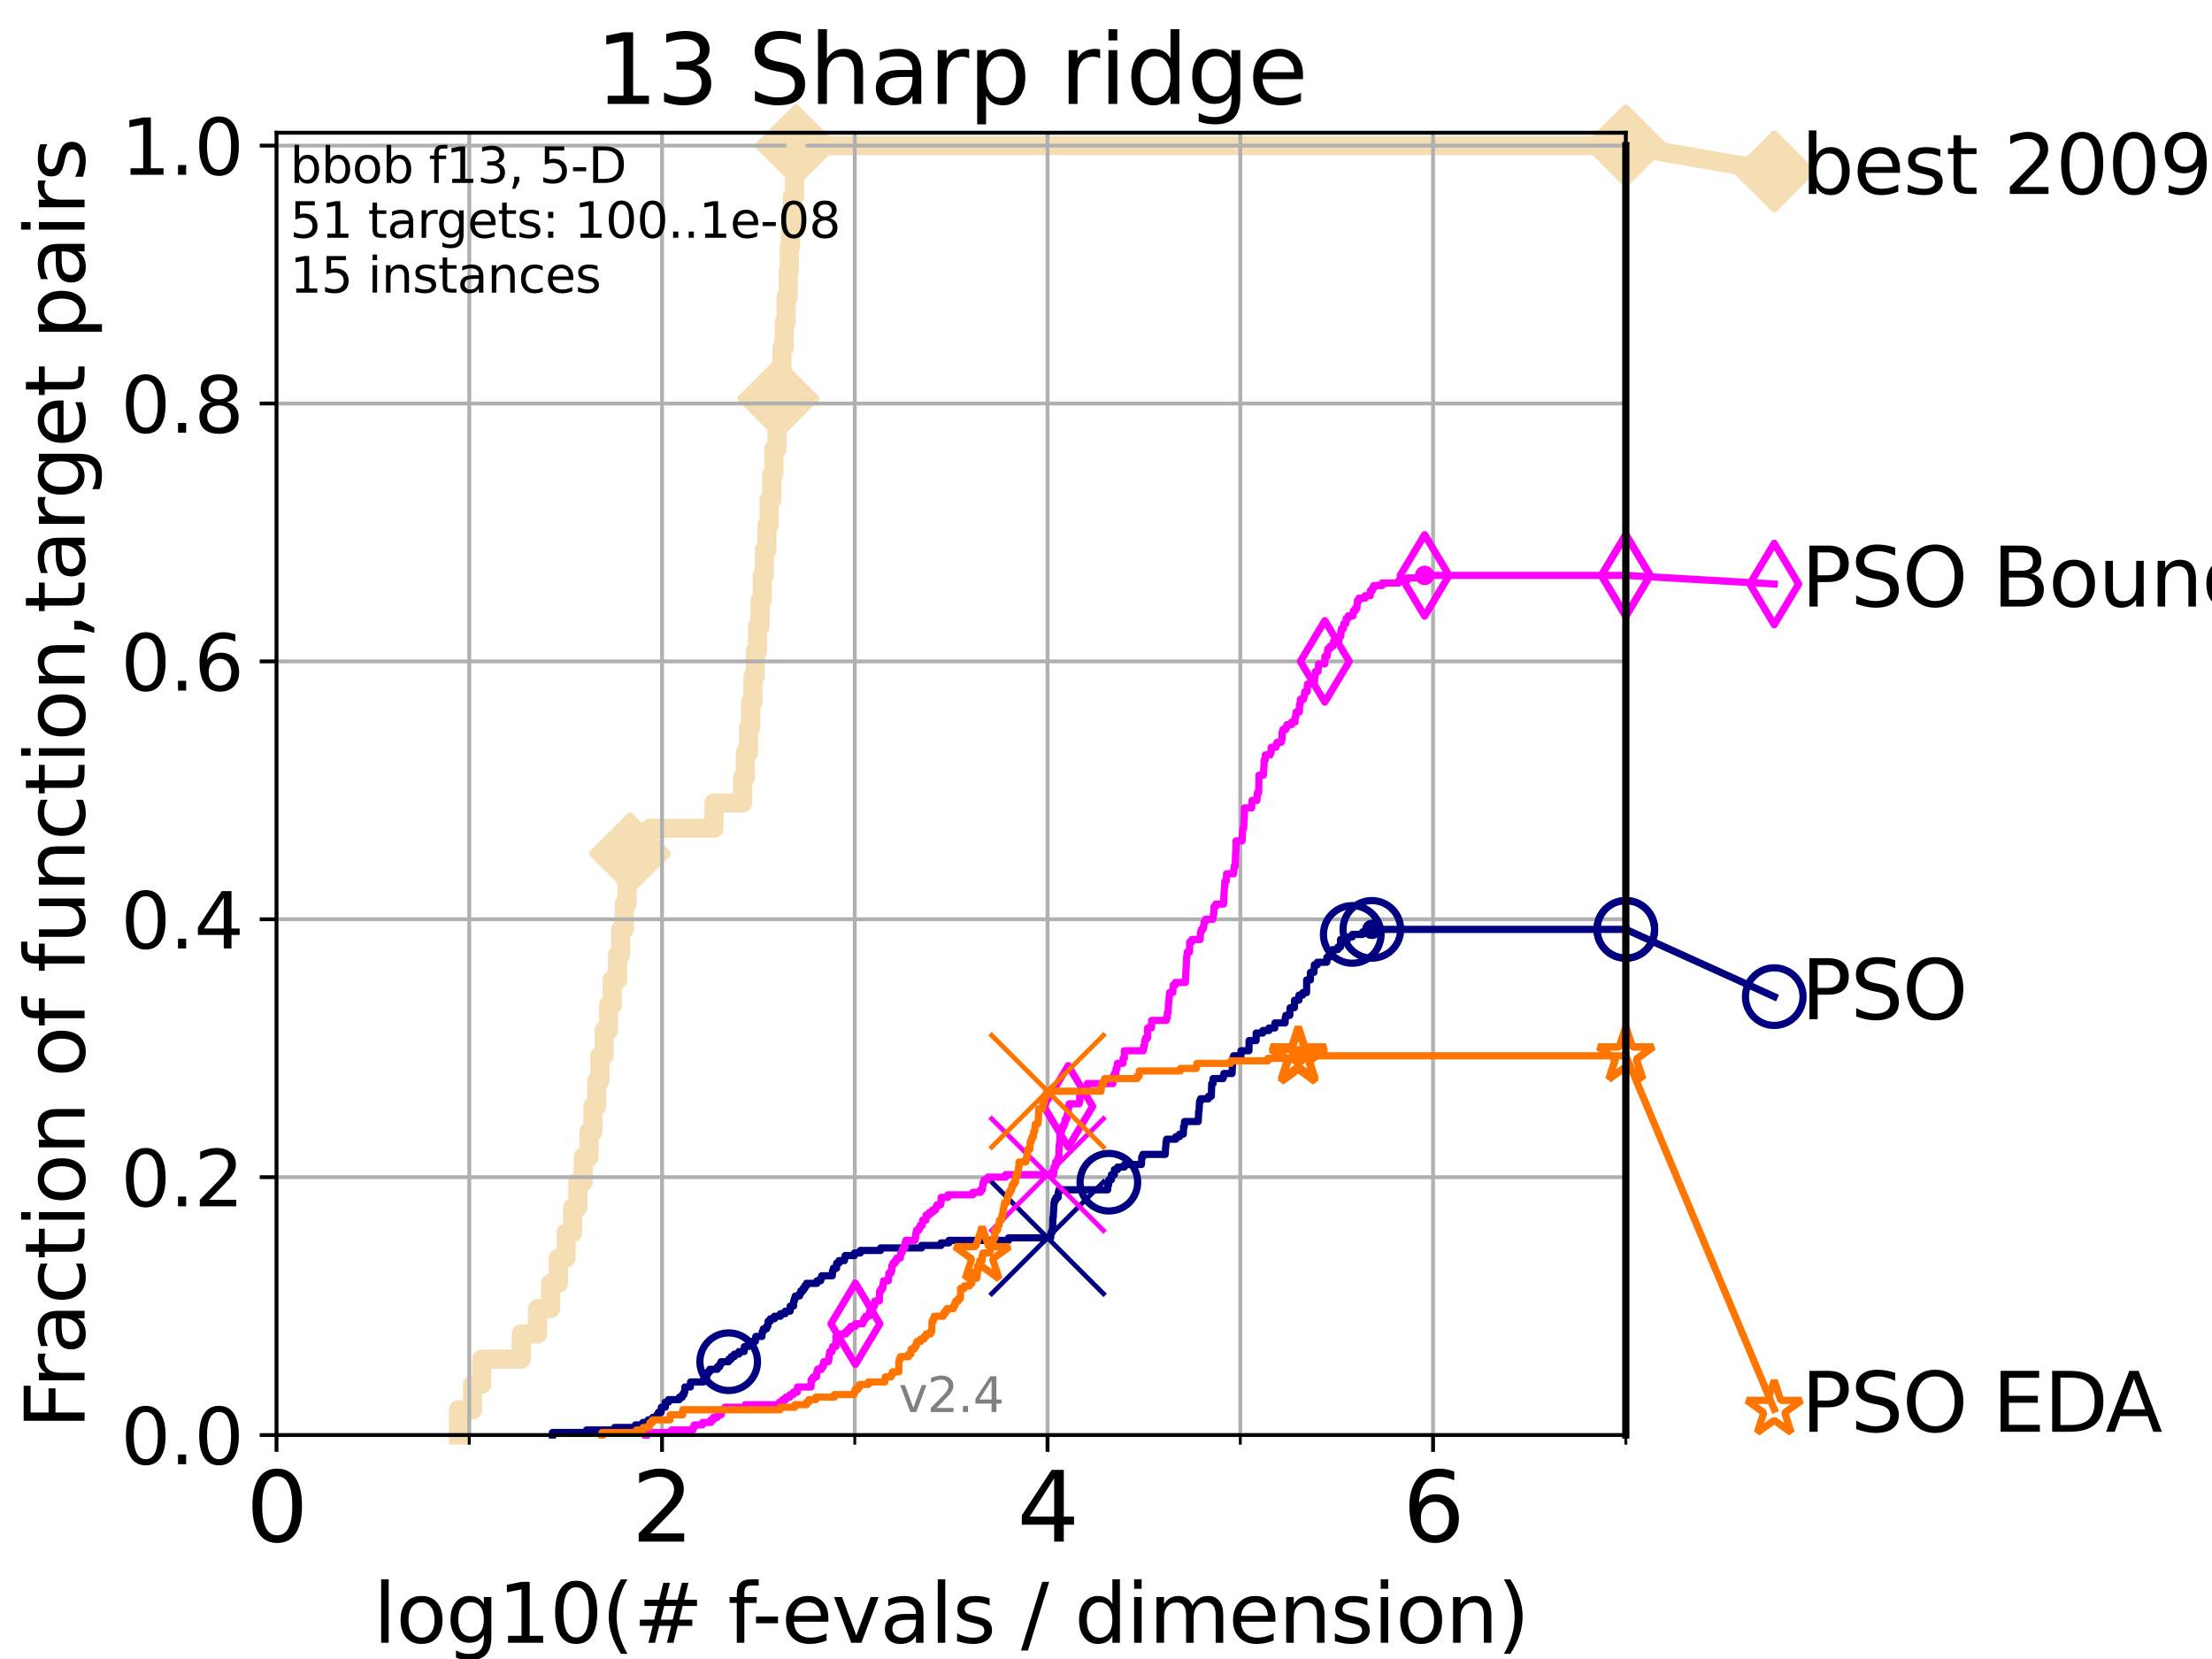 <?xml version="1.0" encoding="utf-8" standalone="no"?>
<!DOCTYPE svg PUBLIC "-//W3C//DTD SVG 1.1//EN"
  "http://www.w3.org/Graphics/SVG/1.1/DTD/svg11.dtd">
<svg height="345.6pt" version="1.1" viewBox="0 0 460.8 345.6" width="460.8pt" xmlns="http://www.w3.org/2000/svg" xmlns:xlink="http://www.w3.org/1999/xlink">
 <defs>
  <style type="text/css">*{stroke-linecap:butt;stroke-linejoin:round;}</style>
 </defs>
 <g id="figure_1">
  <g id="patch_1">
   <path d="M 0 345.6 
L 460.8 345.6 
L 460.8 0 
L 0 0 
z
" style="fill:#ffffff;"/>
  </g>
  <g id="axes_1">
   <g id="patch_2">
    <path d="M 57.6 298.944 
L 338.688 298.944 
L 338.688 27.648 
L 57.6 27.648 
z
" style="fill:#ffffff;"/>
   </g>
   <g id="line2d_1">
    <path d="M 95.526 298.944 
L 95.526 293.677 
L 98.439 293.677 
L 98.439 288.41 
L 100.344 288.41 
L 100.344 283.143 
L 108.578 283.143 
L 108.578 277.877 
L 111.975 277.877 
L 111.975 272.61 
L 114.685 272.61 
L 114.685 267.343 
L 116.323 267.343 
L 116.323 262.076 
L 117.931 262.076 
L 117.931 256.809 
L 119.301 256.809 
L 119.301 251.542 
L 120.382 251.542 
L 120.382 246.275 
L 121.49 246.275 
L 121.49 241.009 
L 122.699 241.009 
L 122.699 235.742 
L 123.514 235.742 
L 123.514 230.475 
L 124.293 230.475 
L 124.293 225.208 
L 124.965 225.208 
L 124.965 219.941 
L 125.823 219.941 
L 125.823 214.674 
L 126.773 214.674 
L 126.773 209.407 
L 127.548 209.407 
L 127.548 204.141 
L 128.65 204.141 
L 128.65 198.874 
L 129.291 198.874 
L 129.291 193.607 
L 130.073 193.607 
L 130.073 188.34 
L 130.612 188.34 
L 130.612 183.073 
L 131.236 183.073 
L 131.236 177.806 
L 135.402 177.806 
L 135.402 172.539 
L 148.733 172.539 
L 148.733 167.272 
L 154.708 167.272 
L 154.708 162.006 
L 155.271 162.006 
L 155.271 156.739 
L 155.929 156.739 
L 155.929 151.472 
L 156.394 151.472 
L 156.394 146.205 
L 156.871 146.205 
L 156.871 140.938 
L 157.335 140.938 
L 157.335 135.671 
L 157.81 135.671 
L 157.81 130.404 
L 158.326 130.404 
L 158.326 125.138 
L 158.795 125.138 
L 158.795 119.871 
L 159.232 119.871 
L 159.232 114.604 
L 159.778 114.604 
L 159.778 109.337 
L 160.24 109.337 
L 160.24 104.07 
L 160.784 104.07 
L 160.784 98.803 
L 161.211 98.803 
L 161.211 93.536 
L 161.841 93.536 
L 161.841 88.27 
L 162.148 88.27 
L 162.148 83.003 
L 162.568 83.003 
L 162.568 77.736 
L 162.904 77.736 
L 162.904 72.469 
L 163.356 72.469 
L 163.356 67.202 
L 163.765 67.202 
L 163.765 61.935 
L 164.18 61.935 
L 164.18 56.668 
L 164.41 56.668 
L 164.41 51.402 
L 164.675 51.402 
L 164.675 46.135 
L 165.054 46.135 
L 165.054 40.868 
L 165.519 40.868 
L 165.519 35.601 
L 165.81 35.601 
L 165.81 30.334 
L 338.688 30.334 
" style="fill:none;stroke:#f5deb3;stroke-linecap:square;stroke-width:4;"/>
   </g>
   <g id="line2d_2">
    <defs>
     <path d="M 0 7.778 
L 7.778 0 
L 0 -7.778 
L -7.778 0 
z
" id="mf12a01256a" style="stroke:#f5deb3;stroke-linejoin:miter;stroke-width:1.5;"/>
    </defs>
    <g>
     <use style="fill:#f5deb3;stroke:#f5deb3;stroke-linejoin:miter;stroke-width:1.5;" x="131.236" xlink:href="#mf12a01256a" y="177.806"/>
     <use style="fill:#f5deb3;stroke:#f5deb3;stroke-linejoin:miter;stroke-width:1.5;" x="162.148" xlink:href="#mf12a01256a" y="83.003"/>
     <use style="fill:#f5deb3;stroke:#f5deb3;stroke-linejoin:miter;stroke-width:1.5;" x="165.81" xlink:href="#mf12a01256a" y="30.334"/>
     <use style="fill:#f5deb3;stroke:#f5deb3;stroke-linejoin:miter;stroke-width:1.5;" x="165.81" xlink:href="#mf12a01256a" y="30.334"/>
     <use style="fill:#f5deb3;stroke:#f5deb3;stroke-linejoin:miter;stroke-width:1.5;" x="338.688" xlink:href="#mf12a01256a" y="30.334"/>
    </g>
   </g>
   <g id="line2d_3">
    <path style="fill:none;stroke:#f5deb3;stroke-linecap:square;stroke-width:4;"/>
    <g/>
   </g>
   <g id="line2d_4">
    <path d="M 338.688 30.334 
L 369.608 35.706 
" style="fill:none;stroke:#f5deb3;stroke-linecap:square;stroke-width:4;"/>
    <g>
     <use style="fill:#f5deb3;stroke:#f5deb3;stroke-linejoin:miter;stroke-width:1.5;" x="338.688" xlink:href="#mf12a01256a" y="30.334"/>
     <use style="fill:#f5deb3;stroke:#f5deb3;stroke-linejoin:miter;stroke-width:1.5;" x="369.608" xlink:href="#mf12a01256a" y="35.706"/>
    </g>
   </g>
   <g id="matplotlib.axis_1">
    <g id="xtick_1">
     <g id="line2d_5">
      <path clip-path="url(#pbc39d5c2d4)" d="M 57.6 298.944 
L 57.6 27.648 
" style="fill:none;stroke:#b0b0b0;stroke-linecap:square;stroke-width:0.8;"/>
     </g>
     <g id="line2d_6">
      <defs>
       <path d="M 0 0 
L 0 3.5 
" id="md3dbfebffb" style="stroke:#000000;stroke-width:0.8;"/>
      </defs>
      <g>
       <use style="stroke:#000000;stroke-width:0.8;" x="57.6" xlink:href="#md3dbfebffb" y="298.944"/>
      </g>
     </g>
     <g id="text_1">
      <!-- 0 -->
      <g transform="translate(51.237 321.141)scale(0.2 -0.2)">
       <defs>
        <path d="M 2034 4250 
Q 1547 4250 1301 3770 
Q 1056 3291 1056 2328 
Q 1056 1369 1301 889 
Q 1547 409 2034 409 
Q 2525 409 2770 889 
Q 3016 1369 3016 2328 
Q 3016 3291 2770 3770 
Q 2525 4250 2034 4250 
z
M 2034 4750 
Q 2819 4750 3233 4129 
Q 3647 3509 3647 2328 
Q 3647 1150 3233 529 
Q 2819 -91 2034 -91 
Q 1250 -91 836 529 
Q 422 1150 422 2328 
Q 422 3509 836 4129 
Q 1250 4750 2034 4750 
z
" id="DejaVuSans-30" transform="scale(0.016)"/>
       </defs>
       <use xlink:href="#DejaVuSans-30"/>
      </g>
     </g>
    </g>
    <g id="xtick_2">
     <g id="line2d_7">
      <path clip-path="url(#pbc39d5c2d4)" d="M 137.911 298.944 
L 137.911 27.648 
" style="fill:none;stroke:#b0b0b0;stroke-linecap:square;stroke-width:0.8;"/>
     </g>
     <g id="line2d_8">
      <g>
       <use style="stroke:#000000;stroke-width:0.8;" x="137.911" xlink:href="#md3dbfebffb" y="298.944"/>
      </g>
     </g>
     <g id="text_2">
      <!-- 2 -->
      <g transform="translate(131.548 321.141)scale(0.2 -0.2)">
       <defs>
        <path d="M 1228 531 
L 3431 531 
L 3431 0 
L 469 0 
L 469 531 
Q 828 903 1448 1529 
Q 2069 2156 2228 2338 
Q 2531 2678 2651 2914 
Q 2772 3150 2772 3378 
Q 2772 3750 2511 3984 
Q 2250 4219 1831 4219 
Q 1534 4219 1204 4116 
Q 875 4013 500 3803 
L 500 4441 
Q 881 4594 1212 4672 
Q 1544 4750 1819 4750 
Q 2544 4750 2975 4387 
Q 3406 4025 3406 3419 
Q 3406 3131 3298 2873 
Q 3191 2616 2906 2266 
Q 2828 2175 2409 1742 
Q 1991 1309 1228 531 
z
" id="DejaVuSans-32" transform="scale(0.016)"/>
       </defs>
       <use xlink:href="#DejaVuSans-32"/>
      </g>
     </g>
    </g>
    <g id="xtick_3">
     <g id="line2d_9">
      <path clip-path="url(#pbc39d5c2d4)" d="M 218.222 298.944 
L 218.222 27.648 
" style="fill:none;stroke:#b0b0b0;stroke-linecap:square;stroke-width:0.8;"/>
     </g>
     <g id="line2d_10">
      <g>
       <use style="stroke:#000000;stroke-width:0.8;" x="218.222" xlink:href="#md3dbfebffb" y="298.944"/>
      </g>
     </g>
     <g id="text_3">
      <!-- 4 -->
      <g transform="translate(211.859 321.141)scale(0.2 -0.2)">
       <defs>
        <path d="M 2419 4116 
L 825 1625 
L 2419 1625 
L 2419 4116 
z
M 2253 4666 
L 3047 4666 
L 3047 1625 
L 3713 1625 
L 3713 1100 
L 3047 1100 
L 3047 0 
L 2419 0 
L 2419 1100 
L 313 1100 
L 313 1709 
L 2253 4666 
z
" id="DejaVuSans-34" transform="scale(0.016)"/>
       </defs>
       <use xlink:href="#DejaVuSans-34"/>
      </g>
     </g>
    </g>
    <g id="xtick_4">
     <g id="line2d_11">
      <path clip-path="url(#pbc39d5c2d4)" d="M 298.533 298.944 
L 298.533 27.648 
" style="fill:none;stroke:#b0b0b0;stroke-linecap:square;stroke-width:0.8;"/>
     </g>
     <g id="line2d_12">
      <g>
       <use style="stroke:#000000;stroke-width:0.8;" x="298.533" xlink:href="#md3dbfebffb" y="298.944"/>
      </g>
     </g>
     <g id="text_4">
      <!-- 6 -->
      <g transform="translate(292.17 321.141)scale(0.2 -0.2)">
       <defs>
        <path d="M 2113 2584 
Q 1688 2584 1439 2293 
Q 1191 2003 1191 1497 
Q 1191 994 1439 701 
Q 1688 409 2113 409 
Q 2538 409 2786 701 
Q 3034 994 3034 1497 
Q 3034 2003 2786 2293 
Q 2538 2584 2113 2584 
z
M 3366 4563 
L 3366 3988 
Q 3128 4100 2886 4159 
Q 2644 4219 2406 4219 
Q 1781 4219 1451 3797 
Q 1122 3375 1075 2522 
Q 1259 2794 1537 2939 
Q 1816 3084 2150 3084 
Q 2853 3084 3261 2657 
Q 3669 2231 3669 1497 
Q 3669 778 3244 343 
Q 2819 -91 2113 -91 
Q 1303 -91 875 529 
Q 447 1150 447 2328 
Q 447 3434 972 4092 
Q 1497 4750 2381 4750 
Q 2619 4750 2861 4703 
Q 3103 4656 3366 4563 
z
" id="DejaVuSans-36" transform="scale(0.016)"/>
       </defs>
       <use xlink:href="#DejaVuSans-36"/>
      </g>
     </g>
    </g>
    <g id="xtick_5">
     <g id="line2d_13">
      <path clip-path="url(#pbc39d5c2d4)" d="M 97.755 298.944 
L 97.755 27.648 
" style="fill:none;stroke:#b0b0b0;stroke-linecap:square;stroke-width:0.8;"/>
     </g>
     <g id="line2d_14">
      <defs>
       <path d="M 0 0 
L 0 2 
" id="m45f3fccf40" style="stroke:#000000;stroke-width:0.6;"/>
      </defs>
      <g>
       <use style="stroke:#000000;stroke-width:0.6;" x="97.755" xlink:href="#m45f3fccf40" y="298.944"/>
      </g>
     </g>
    </g>
    <g id="xtick_6">
     <g id="line2d_15">
      <path clip-path="url(#pbc39d5c2d4)" d="M 178.066 298.944 
L 178.066 27.648 
" style="fill:none;stroke:#b0b0b0;stroke-linecap:square;stroke-width:0.8;"/>
     </g>
     <g id="line2d_16">
      <g>
       <use style="stroke:#000000;stroke-width:0.6;" x="178.066" xlink:href="#m45f3fccf40" y="298.944"/>
      </g>
     </g>
    </g>
    <g id="xtick_7">
     <g id="line2d_17">
      <path clip-path="url(#pbc39d5c2d4)" d="M 258.377 298.944 
L 258.377 27.648 
" style="fill:none;stroke:#b0b0b0;stroke-linecap:square;stroke-width:0.8;"/>
     </g>
     <g id="line2d_18">
      <g>
       <use style="stroke:#000000;stroke-width:0.6;" x="258.377" xlink:href="#m45f3fccf40" y="298.944"/>
      </g>
     </g>
    </g>
    <g id="xtick_8">
     <g id="line2d_19">
      <path clip-path="url(#pbc39d5c2d4)" d="M 338.688 298.944 
L 338.688 27.648 
" style="fill:none;stroke:#b0b0b0;stroke-linecap:square;stroke-width:0.8;"/>
     </g>
     <g id="line2d_20">
      <g>
       <use style="stroke:#000000;stroke-width:0.6;" x="338.688" xlink:href="#m45f3fccf40" y="298.944"/>
      </g>
     </g>
    </g>
    <g id="text_5">
     <!-- log10(# f-evals / dimension) -->
     <g transform="translate(77.764 342.218)scale(0.17 -0.17)">
      <defs>
       <path d="M 603 4863 
L 1178 4863 
L 1178 0 
L 603 0 
L 603 4863 
z
" id="DejaVuSans-6c" transform="scale(0.016)"/>
       <path d="M 1959 3097 
Q 1497 3097 1228 2736 
Q 959 2375 959 1747 
Q 959 1119 1226 758 
Q 1494 397 1959 397 
Q 2419 397 2687 759 
Q 2956 1122 2956 1747 
Q 2956 2369 2687 2733 
Q 2419 3097 1959 3097 
z
M 1959 3584 
Q 2709 3584 3137 3096 
Q 3566 2609 3566 1747 
Q 3566 888 3137 398 
Q 2709 -91 1959 -91 
Q 1206 -91 779 398 
Q 353 888 353 1747 
Q 353 2609 779 3096 
Q 1206 3584 1959 3584 
z
" id="DejaVuSans-6f" transform="scale(0.016)"/>
       <path d="M 2906 1791 
Q 2906 2416 2648 2759 
Q 2391 3103 1925 3103 
Q 1463 3103 1205 2759 
Q 947 2416 947 1791 
Q 947 1169 1205 825 
Q 1463 481 1925 481 
Q 2391 481 2648 825 
Q 2906 1169 2906 1791 
z
M 3481 434 
Q 3481 -459 3084 -895 
Q 2688 -1331 1869 -1331 
Q 1566 -1331 1297 -1286 
Q 1028 -1241 775 -1147 
L 775 -588 
Q 1028 -725 1275 -790 
Q 1522 -856 1778 -856 
Q 2344 -856 2625 -561 
Q 2906 -266 2906 331 
L 2906 616 
Q 2728 306 2450 153 
Q 2172 0 1784 0 
Q 1141 0 747 490 
Q 353 981 353 1791 
Q 353 2603 747 3093 
Q 1141 3584 1784 3584 
Q 2172 3584 2450 3431 
Q 2728 3278 2906 2969 
L 2906 3500 
L 3481 3500 
L 3481 434 
z
" id="DejaVuSans-67" transform="scale(0.016)"/>
       <path d="M 794 531 
L 1825 531 
L 1825 4091 
L 703 3866 
L 703 4441 
L 1819 4666 
L 2450 4666 
L 2450 531 
L 3481 531 
L 3481 0 
L 794 0 
L 794 531 
z
" id="DejaVuSans-31" transform="scale(0.016)"/>
       <path d="M 1984 4856 
Q 1566 4138 1362 3434 
Q 1159 2731 1159 2009 
Q 1159 1288 1364 580 
Q 1569 -128 1984 -844 
L 1484 -844 
Q 1016 -109 783 600 
Q 550 1309 550 2009 
Q 550 2706 781 3412 
Q 1013 4119 1484 4856 
L 1984 4856 
z
" id="DejaVuSans-28" transform="scale(0.016)"/>
       <path d="M 3272 2816 
L 2363 2816 
L 2100 1772 
L 3016 1772 
L 3272 2816 
z
M 2803 4594 
L 2478 3297 
L 3391 3297 
L 3719 4594 
L 4219 4594 
L 3897 3297 
L 4872 3297 
L 4872 2816 
L 3775 2816 
L 3519 1772 
L 4513 1772 
L 4513 1294 
L 3397 1294 
L 3072 0 
L 2572 0 
L 2894 1294 
L 1978 1294 
L 1656 0 
L 1153 0 
L 1478 1294 
L 494 1294 
L 494 1772 
L 1594 1772 
L 1856 2816 
L 850 2816 
L 850 3297 
L 1978 3297 
L 2297 4594 
L 2803 4594 
z
" id="DejaVuSans-23" transform="scale(0.016)"/>
       <path id="DejaVuSans-20" transform="scale(0.016)"/>
       <path d="M 2375 4863 
L 2375 4384 
L 1825 4384 
Q 1516 4384 1395 4259 
Q 1275 4134 1275 3809 
L 1275 3500 
L 2222 3500 
L 2222 3053 
L 1275 3053 
L 1275 0 
L 697 0 
L 697 3053 
L 147 3053 
L 147 3500 
L 697 3500 
L 697 3744 
Q 697 4328 969 4595 
Q 1241 4863 1831 4863 
L 2375 4863 
z
" id="DejaVuSans-66" transform="scale(0.016)"/>
       <path d="M 313 2009 
L 1997 2009 
L 1997 1497 
L 313 1497 
L 313 2009 
z
" id="DejaVuSans-2d" transform="scale(0.016)"/>
       <path d="M 3597 1894 
L 3597 1613 
L 953 1613 
Q 991 1019 1311 708 
Q 1631 397 2203 397 
Q 2534 397 2845 478 
Q 3156 559 3463 722 
L 3463 178 
Q 3153 47 2828 -22 
Q 2503 -91 2169 -91 
Q 1331 -91 842 396 
Q 353 884 353 1716 
Q 353 2575 817 3079 
Q 1281 3584 2069 3584 
Q 2775 3584 3186 3129 
Q 3597 2675 3597 1894 
z
M 3022 2063 
Q 3016 2534 2758 2815 
Q 2500 3097 2075 3097 
Q 1594 3097 1305 2825 
Q 1016 2553 972 2059 
L 3022 2063 
z
" id="DejaVuSans-65" transform="scale(0.016)"/>
       <path d="M 191 3500 
L 800 3500 
L 1894 563 
L 2988 3500 
L 3597 3500 
L 2284 0 
L 1503 0 
L 191 3500 
z
" id="DejaVuSans-76" transform="scale(0.016)"/>
       <path d="M 2194 1759 
Q 1497 1759 1228 1600 
Q 959 1441 959 1056 
Q 959 750 1161 570 
Q 1363 391 1709 391 
Q 2188 391 2477 730 
Q 2766 1069 2766 1631 
L 2766 1759 
L 2194 1759 
z
M 3341 1997 
L 3341 0 
L 2766 0 
L 2766 531 
Q 2569 213 2275 61 
Q 1981 -91 1556 -91 
Q 1019 -91 701 211 
Q 384 513 384 1019 
Q 384 1609 779 1909 
Q 1175 2209 1959 2209 
L 2766 2209 
L 2766 2266 
Q 2766 2663 2505 2880 
Q 2244 3097 1772 3097 
Q 1472 3097 1187 3025 
Q 903 2953 641 2809 
L 641 3341 
Q 956 3463 1253 3523 
Q 1550 3584 1831 3584 
Q 2591 3584 2966 3190 
Q 3341 2797 3341 1997 
z
" id="DejaVuSans-61" transform="scale(0.016)"/>
       <path d="M 2834 3397 
L 2834 2853 
Q 2591 2978 2328 3040 
Q 2066 3103 1784 3103 
Q 1356 3103 1142 2972 
Q 928 2841 928 2578 
Q 928 2378 1081 2264 
Q 1234 2150 1697 2047 
L 1894 2003 
Q 2506 1872 2764 1633 
Q 3022 1394 3022 966 
Q 3022 478 2636 193 
Q 2250 -91 1575 -91 
Q 1294 -91 989 -36 
Q 684 19 347 128 
L 347 722 
Q 666 556 975 473 
Q 1284 391 1588 391 
Q 1994 391 2212 530 
Q 2431 669 2431 922 
Q 2431 1156 2273 1281 
Q 2116 1406 1581 1522 
L 1381 1569 
Q 847 1681 609 1914 
Q 372 2147 372 2553 
Q 372 3047 722 3315 
Q 1072 3584 1716 3584 
Q 2034 3584 2315 3537 
Q 2597 3491 2834 3397 
z
" id="DejaVuSans-73" transform="scale(0.016)"/>
       <path d="M 1625 4666 
L 2156 4666 
L 531 -594 
L 0 -594 
L 1625 4666 
z
" id="DejaVuSans-2f" transform="scale(0.016)"/>
       <path d="M 2906 2969 
L 2906 4863 
L 3481 4863 
L 3481 0 
L 2906 0 
L 2906 525 
Q 2725 213 2448 61 
Q 2172 -91 1784 -91 
Q 1150 -91 751 415 
Q 353 922 353 1747 
Q 353 2572 751 3078 
Q 1150 3584 1784 3584 
Q 2172 3584 2448 3432 
Q 2725 3281 2906 2969 
z
M 947 1747 
Q 947 1113 1208 752 
Q 1469 391 1925 391 
Q 2381 391 2643 752 
Q 2906 1113 2906 1747 
Q 2906 2381 2643 2742 
Q 2381 3103 1925 3103 
Q 1469 3103 1208 2742 
Q 947 2381 947 1747 
z
" id="DejaVuSans-64" transform="scale(0.016)"/>
       <path d="M 603 3500 
L 1178 3500 
L 1178 0 
L 603 0 
L 603 3500 
z
M 603 4863 
L 1178 4863 
L 1178 4134 
L 603 4134 
L 603 4863 
z
" id="DejaVuSans-69" transform="scale(0.016)"/>
       <path d="M 3328 2828 
Q 3544 3216 3844 3400 
Q 4144 3584 4550 3584 
Q 5097 3584 5394 3201 
Q 5691 2819 5691 2113 
L 5691 0 
L 5113 0 
L 5113 2094 
Q 5113 2597 4934 2840 
Q 4756 3084 4391 3084 
Q 3944 3084 3684 2787 
Q 3425 2491 3425 1978 
L 3425 0 
L 2847 0 
L 2847 2094 
Q 2847 2600 2669 2842 
Q 2491 3084 2119 3084 
Q 1678 3084 1418 2786 
Q 1159 2488 1159 1978 
L 1159 0 
L 581 0 
L 581 3500 
L 1159 3500 
L 1159 2956 
Q 1356 3278 1631 3431 
Q 1906 3584 2284 3584 
Q 2666 3584 2933 3390 
Q 3200 3197 3328 2828 
z
" id="DejaVuSans-6d" transform="scale(0.016)"/>
       <path d="M 3513 2113 
L 3513 0 
L 2938 0 
L 2938 2094 
Q 2938 2591 2744 2837 
Q 2550 3084 2163 3084 
Q 1697 3084 1428 2787 
Q 1159 2491 1159 1978 
L 1159 0 
L 581 0 
L 581 3500 
L 1159 3500 
L 1159 2956 
Q 1366 3272 1645 3428 
Q 1925 3584 2291 3584 
Q 2894 3584 3203 3211 
Q 3513 2838 3513 2113 
z
" id="DejaVuSans-6e" transform="scale(0.016)"/>
       <path d="M 513 4856 
L 1013 4856 
Q 1481 4119 1714 3412 
Q 1947 2706 1947 2009 
Q 1947 1309 1714 600 
Q 1481 -109 1013 -844 
L 513 -844 
Q 928 -128 1133 580 
Q 1338 1288 1338 2009 
Q 1338 2731 1133 3434 
Q 928 4138 513 4856 
z
" id="DejaVuSans-29" transform="scale(0.016)"/>
      </defs>
      <use xlink:href="#DejaVuSans-6c"/>
      <use x="27.783" xlink:href="#DejaVuSans-6f"/>
      <use x="88.965" xlink:href="#DejaVuSans-67"/>
      <use x="152.441" xlink:href="#DejaVuSans-31"/>
      <use x="216.064" xlink:href="#DejaVuSans-30"/>
      <use x="279.688" xlink:href="#DejaVuSans-28"/>
      <use x="318.701" xlink:href="#DejaVuSans-23"/>
      <use x="402.49" xlink:href="#DejaVuSans-20"/>
      <use x="434.277" xlink:href="#DejaVuSans-66"/>
      <use x="463.982" xlink:href="#DejaVuSans-2d"/>
      <use x="500.066" xlink:href="#DejaVuSans-65"/>
      <use x="561.59" xlink:href="#DejaVuSans-76"/>
      <use x="620.77" xlink:href="#DejaVuSans-61"/>
      <use x="682.049" xlink:href="#DejaVuSans-6c"/>
      <use x="709.832" xlink:href="#DejaVuSans-73"/>
      <use x="761.932" xlink:href="#DejaVuSans-20"/>
      <use x="793.719" xlink:href="#DejaVuSans-2f"/>
      <use x="827.41" xlink:href="#DejaVuSans-20"/>
      <use x="859.197" xlink:href="#DejaVuSans-64"/>
      <use x="922.674" xlink:href="#DejaVuSans-69"/>
      <use x="950.457" xlink:href="#DejaVuSans-6d"/>
      <use x="1047.869" xlink:href="#DejaVuSans-65"/>
      <use x="1109.393" xlink:href="#DejaVuSans-6e"/>
      <use x="1172.771" xlink:href="#DejaVuSans-73"/>
      <use x="1224.871" xlink:href="#DejaVuSans-69"/>
      <use x="1252.654" xlink:href="#DejaVuSans-6f"/>
      <use x="1313.836" xlink:href="#DejaVuSans-6e"/>
      <use x="1377.215" xlink:href="#DejaVuSans-29"/>
     </g>
    </g>
   </g>
   <g id="matplotlib.axis_2">
    <g id="ytick_1">
     <g id="line2d_21">
      <path clip-path="url(#pbc39d5c2d4)" d="M 57.6 298.944 
L 338.688 298.944 
" style="fill:none;stroke:#b0b0b0;stroke-linecap:square;stroke-width:0.8;"/>
     </g>
     <g id="line2d_22">
      <defs>
       <path d="M 0 0 
L -3.5 0 
" id="m4380f4333a" style="stroke:#000000;stroke-width:0.8;"/>
      </defs>
      <g>
       <use style="stroke:#000000;stroke-width:0.8;" x="57.6" xlink:href="#m4380f4333a" y="298.944"/>
      </g>
     </g>
     <g id="text_6">
      <!-- 0.0 -->
      <g transform="translate(25.155 305.023)scale(0.16 -0.16)">
       <defs>
        <path d="M 684 794 
L 1344 794 
L 1344 0 
L 684 0 
L 684 794 
z
" id="DejaVuSans-2e" transform="scale(0.016)"/>
       </defs>
       <use xlink:href="#DejaVuSans-30"/>
       <use x="63.623" xlink:href="#DejaVuSans-2e"/>
       <use x="95.41" xlink:href="#DejaVuSans-30"/>
      </g>
     </g>
    </g>
    <g id="ytick_2">
     <g id="line2d_23">
      <path clip-path="url(#pbc39d5c2d4)" d="M 57.6 245.222 
L 338.688 245.222 
" style="fill:none;stroke:#b0b0b0;stroke-linecap:square;stroke-width:0.8;"/>
     </g>
     <g id="line2d_24">
      <g>
       <use style="stroke:#000000;stroke-width:0.8;" x="57.6" xlink:href="#m4380f4333a" y="245.222"/>
      </g>
     </g>
     <g id="text_7">
      <!-- 0.2 -->
      <g transform="translate(25.155 251.301)scale(0.16 -0.16)">
       <use xlink:href="#DejaVuSans-30"/>
       <use x="63.623" xlink:href="#DejaVuSans-2e"/>
       <use x="95.41" xlink:href="#DejaVuSans-32"/>
      </g>
     </g>
    </g>
    <g id="ytick_3">
     <g id="line2d_25">
      <path clip-path="url(#pbc39d5c2d4)" d="M 57.6 191.5 
L 338.688 191.5 
" style="fill:none;stroke:#b0b0b0;stroke-linecap:square;stroke-width:0.8;"/>
     </g>
     <g id="line2d_26">
      <g>
       <use style="stroke:#000000;stroke-width:0.8;" x="57.6" xlink:href="#m4380f4333a" y="191.5"/>
      </g>
     </g>
     <g id="text_8">
      <!-- 0.4 -->
      <g transform="translate(25.155 197.579)scale(0.16 -0.16)">
       <use xlink:href="#DejaVuSans-30"/>
       <use x="63.623" xlink:href="#DejaVuSans-2e"/>
       <use x="95.41" xlink:href="#DejaVuSans-34"/>
      </g>
     </g>
    </g>
    <g id="ytick_4">
     <g id="line2d_27">
      <path clip-path="url(#pbc39d5c2d4)" d="M 57.6 137.778 
L 338.688 137.778 
" style="fill:none;stroke:#b0b0b0;stroke-linecap:square;stroke-width:0.8;"/>
     </g>
     <g id="line2d_28">
      <g>
       <use style="stroke:#000000;stroke-width:0.8;" x="57.6" xlink:href="#m4380f4333a" y="137.778"/>
      </g>
     </g>
     <g id="text_9">
      <!-- 0.6 -->
      <g transform="translate(25.155 143.857)scale(0.16 -0.16)">
       <use xlink:href="#DejaVuSans-30"/>
       <use x="63.623" xlink:href="#DejaVuSans-2e"/>
       <use x="95.41" xlink:href="#DejaVuSans-36"/>
      </g>
     </g>
    </g>
    <g id="ytick_5">
     <g id="line2d_29">
      <path clip-path="url(#pbc39d5c2d4)" d="M 57.6 84.056 
L 338.688 84.056 
" style="fill:none;stroke:#b0b0b0;stroke-linecap:square;stroke-width:0.8;"/>
     </g>
     <g id="line2d_30">
      <g>
       <use style="stroke:#000000;stroke-width:0.8;" x="57.6" xlink:href="#m4380f4333a" y="84.056"/>
      </g>
     </g>
     <g id="text_10">
      <!-- 0.8 -->
      <g transform="translate(25.155 90.135)scale(0.16 -0.16)">
       <defs>
        <path d="M 2034 2216 
Q 1584 2216 1326 1975 
Q 1069 1734 1069 1313 
Q 1069 891 1326 650 
Q 1584 409 2034 409 
Q 2484 409 2743 651 
Q 3003 894 3003 1313 
Q 3003 1734 2745 1975 
Q 2488 2216 2034 2216 
z
M 1403 2484 
Q 997 2584 770 2862 
Q 544 3141 544 3541 
Q 544 4100 942 4425 
Q 1341 4750 2034 4750 
Q 2731 4750 3128 4425 
Q 3525 4100 3525 3541 
Q 3525 3141 3298 2862 
Q 3072 2584 2669 2484 
Q 3125 2378 3379 2068 
Q 3634 1759 3634 1313 
Q 3634 634 3220 271 
Q 2806 -91 2034 -91 
Q 1263 -91 848 271 
Q 434 634 434 1313 
Q 434 1759 690 2068 
Q 947 2378 1403 2484 
z
M 1172 3481 
Q 1172 3119 1398 2916 
Q 1625 2713 2034 2713 
Q 2441 2713 2670 2916 
Q 2900 3119 2900 3481 
Q 2900 3844 2670 4047 
Q 2441 4250 2034 4250 
Q 1625 4250 1398 4047 
Q 1172 3844 1172 3481 
z
" id="DejaVuSans-38" transform="scale(0.016)"/>
       </defs>
       <use xlink:href="#DejaVuSans-30"/>
       <use x="63.623" xlink:href="#DejaVuSans-2e"/>
       <use x="95.41" xlink:href="#DejaVuSans-38"/>
      </g>
     </g>
    </g>
    <g id="ytick_6">
     <g id="line2d_31">
      <path clip-path="url(#pbc39d5c2d4)" d="M 57.6 30.334 
L 338.688 30.334 
" style="fill:none;stroke:#b0b0b0;stroke-linecap:square;stroke-width:0.8;"/>
     </g>
     <g id="line2d_32">
      <g>
       <use style="stroke:#000000;stroke-width:0.8;" x="57.6" xlink:href="#m4380f4333a" y="30.334"/>
      </g>
     </g>
     <g id="text_11">
      <!-- 1.0 -->
      <g transform="translate(25.155 36.413)scale(0.16 -0.16)">
       <use xlink:href="#DejaVuSans-31"/>
       <use x="63.623" xlink:href="#DejaVuSans-2e"/>
       <use x="95.41" xlink:href="#DejaVuSans-30"/>
      </g>
     </g>
    </g>
    <g id="text_12">
     <!-- Fraction of function,target pairs -->
     <g transform="translate(17.62 297.681)rotate(-90)scale(0.17 -0.17)">
      <defs>
       <path d="M 628 4666 
L 3309 4666 
L 3309 4134 
L 1259 4134 
L 1259 2759 
L 3109 2759 
L 3109 2228 
L 1259 2228 
L 1259 0 
L 628 0 
L 628 4666 
z
" id="DejaVuSans-46" transform="scale(0.016)"/>
       <path d="M 2631 2963 
Q 2534 3019 2420 3045 
Q 2306 3072 2169 3072 
Q 1681 3072 1420 2755 
Q 1159 2438 1159 1844 
L 1159 0 
L 581 0 
L 581 3500 
L 1159 3500 
L 1159 2956 
Q 1341 3275 1631 3429 
Q 1922 3584 2338 3584 
Q 2397 3584 2469 3576 
Q 2541 3569 2628 3553 
L 2631 2963 
z
" id="DejaVuSans-72" transform="scale(0.016)"/>
       <path d="M 3122 3366 
L 3122 2828 
Q 2878 2963 2633 3030 
Q 2388 3097 2138 3097 
Q 1578 3097 1268 2742 
Q 959 2388 959 1747 
Q 959 1106 1268 751 
Q 1578 397 2138 397 
Q 2388 397 2633 464 
Q 2878 531 3122 666 
L 3122 134 
Q 2881 22 2623 -34 
Q 2366 -91 2075 -91 
Q 1284 -91 818 406 
Q 353 903 353 1747 
Q 353 2603 823 3093 
Q 1294 3584 2113 3584 
Q 2378 3584 2631 3529 
Q 2884 3475 3122 3366 
z
" id="DejaVuSans-63" transform="scale(0.016)"/>
       <path d="M 1172 4494 
L 1172 3500 
L 2356 3500 
L 2356 3053 
L 1172 3053 
L 1172 1153 
Q 1172 725 1289 603 
Q 1406 481 1766 481 
L 2356 481 
L 2356 0 
L 1766 0 
Q 1100 0 847 248 
Q 594 497 594 1153 
L 594 3053 
L 172 3053 
L 172 3500 
L 594 3500 
L 594 4494 
L 1172 4494 
z
" id="DejaVuSans-74" transform="scale(0.016)"/>
       <path d="M 544 1381 
L 544 3500 
L 1119 3500 
L 1119 1403 
Q 1119 906 1312 657 
Q 1506 409 1894 409 
Q 2359 409 2629 706 
Q 2900 1003 2900 1516 
L 2900 3500 
L 3475 3500 
L 3475 0 
L 2900 0 
L 2900 538 
Q 2691 219 2414 64 
Q 2138 -91 1772 -91 
Q 1169 -91 856 284 
Q 544 659 544 1381 
z
M 1991 3584 
L 1991 3584 
z
" id="DejaVuSans-75" transform="scale(0.016)"/>
       <path d="M 750 794 
L 1409 794 
L 1409 256 
L 897 -744 
L 494 -744 
L 750 256 
L 750 794 
z
" id="DejaVuSans-2c" transform="scale(0.016)"/>
       <path d="M 1159 525 
L 1159 -1331 
L 581 -1331 
L 581 3500 
L 1159 3500 
L 1159 2969 
Q 1341 3281 1617 3432 
Q 1894 3584 2278 3584 
Q 2916 3584 3314 3078 
Q 3713 2572 3713 1747 
Q 3713 922 3314 415 
Q 2916 -91 2278 -91 
Q 1894 -91 1617 61 
Q 1341 213 1159 525 
z
M 3116 1747 
Q 3116 2381 2855 2742 
Q 2594 3103 2138 3103 
Q 1681 3103 1420 2742 
Q 1159 2381 1159 1747 
Q 1159 1113 1420 752 
Q 1681 391 2138 391 
Q 2594 391 2855 752 
Q 3116 1113 3116 1747 
z
" id="DejaVuSans-70" transform="scale(0.016)"/>
      </defs>
      <use xlink:href="#DejaVuSans-46"/>
      <use x="50.27" xlink:href="#DejaVuSans-72"/>
      <use x="91.383" xlink:href="#DejaVuSans-61"/>
      <use x="152.662" xlink:href="#DejaVuSans-63"/>
      <use x="207.643" xlink:href="#DejaVuSans-74"/>
      <use x="246.852" xlink:href="#DejaVuSans-69"/>
      <use x="274.635" xlink:href="#DejaVuSans-6f"/>
      <use x="335.816" xlink:href="#DejaVuSans-6e"/>
      <use x="399.195" xlink:href="#DejaVuSans-20"/>
      <use x="430.982" xlink:href="#DejaVuSans-6f"/>
      <use x="492.164" xlink:href="#DejaVuSans-66"/>
      <use x="527.369" xlink:href="#DejaVuSans-20"/>
      <use x="559.156" xlink:href="#DejaVuSans-66"/>
      <use x="594.361" xlink:href="#DejaVuSans-75"/>
      <use x="657.74" xlink:href="#DejaVuSans-6e"/>
      <use x="721.119" xlink:href="#DejaVuSans-63"/>
      <use x="776.1" xlink:href="#DejaVuSans-74"/>
      <use x="815.309" xlink:href="#DejaVuSans-69"/>
      <use x="843.092" xlink:href="#DejaVuSans-6f"/>
      <use x="904.273" xlink:href="#DejaVuSans-6e"/>
      <use x="967.652" xlink:href="#DejaVuSans-2c"/>
      <use x="999.439" xlink:href="#DejaVuSans-74"/>
      <use x="1038.648" xlink:href="#DejaVuSans-61"/>
      <use x="1099.928" xlink:href="#DejaVuSans-72"/>
      <use x="1139.291" xlink:href="#DejaVuSans-67"/>
      <use x="1202.768" xlink:href="#DejaVuSans-65"/>
      <use x="1264.291" xlink:href="#DejaVuSans-74"/>
      <use x="1303.5" xlink:href="#DejaVuSans-20"/>
      <use x="1335.287" xlink:href="#DejaVuSans-70"/>
      <use x="1398.764" xlink:href="#DejaVuSans-61"/>
      <use x="1460.043" xlink:href="#DejaVuSans-69"/>
      <use x="1487.826" xlink:href="#DejaVuSans-72"/>
      <use x="1528.939" xlink:href="#DejaVuSans-73"/>
     </g>
    </g>
   </g>
   <g id="line2d_33">
    <defs>
     <path d="M 0 1.5 
C 0.398 1.5 0.779 1.342 1.061 1.061 
C 1.342 0.779 1.5 0.398 1.5 0 
C 1.5 -0.398 1.342 -0.779 1.061 -1.061 
C 0.779 -1.342 0.398 -1.5 0 -1.5 
C -0.398 -1.5 -0.779 -1.342 -1.061 -1.061 
C -1.342 -0.779 -1.5 -0.398 -1.5 0 
C -1.5 0.398 -1.342 0.779 -1.061 1.061 
C -0.779 1.342 -0.398 1.5 0 1.5 
z
" id="m9023f825a9" style="stroke:#f5deb3;"/>
    </defs>
    <g>
     <use style="fill:#f5deb3;stroke:#f5deb3;" x="165.81" xlink:href="#m9023f825a9" y="30.334"/>
     <use style="fill:#f5deb3;stroke:#f5deb3;" x="165.81" xlink:href="#m9023f825a9" y="30.334"/>
    </g>
   </g>
   <g id="line2d_34">
    <defs>
     <path d="M 0 1.5 
C 0.398 1.5 0.779 1.342 1.061 1.061 
C 1.342 0.779 1.5 0.398 1.5 0 
C 1.5 -0.398 1.342 -0.779 1.061 -1.061 
C 0.779 -1.342 0.398 -1.5 0 -1.5 
C -0.398 -1.5 -0.779 -1.342 -1.061 -1.061 
C -1.342 -0.779 -1.5 -0.398 -1.5 0 
C -1.5 0.398 -1.342 0.779 -1.061 1.061 
C -0.779 1.342 -0.398 1.5 0 1.5 
z
" id="m0739140aa5" style="stroke:#000080;"/>
    </defs>
    <g>
     <use style="fill:#000080;stroke:#000080;" x="285.782" xlink:href="#m0739140aa5" y="193.607"/>
     <use style="fill:#000080;stroke:#000080;" x="285.782" xlink:href="#m0739140aa5" y="193.607"/>
    </g>
   </g>
   <g id="line2d_35">
    <path d="M 115.077 298.944 
L 115.077 298.417 
L 122.191 298.417 
L 122.191 297.891 
L 128.047 297.891 
L 128.047 297.364 
L 132.375 297.364 
L 132.375 296.837 
L 133.932 296.837 
L 133.932 296.311 
L 135.036 296.311 
L 135.036 295.784 
L 135.996 295.784 
L 135.996 295.257 
L 136.832 295.257 
L 136.832 294.731 
L 137.163 294.731 
L 137.163 294.204 
L 137.736 294.204 
L 137.771 293.15 
L 138.595 293.15 
L 138.595 292.097 
L 139.253 292.097 
L 139.253 291.57 
L 141.521 291.57 
L 141.521 291.044 
L 142.134 291.044 
L 142.134 290.517 
L 142.486 290.517 
L 142.486 289.99 
L 142.647 289.99 
L 142.673 288.937 
L 143.828 288.937 
L 143.853 287.884 
L 146.559 287.884 
L 146.559 287.357 
L 147.185 287.357 
L 147.247 286.304 
L 147.429 286.304 
L 147.429 285.777 
L 147.849 285.777 
L 147.849 285.25 
L 149.432 285.25 
L 149.432 284.723 
L 149.911 284.723 
L 149.911 284.197 
L 150.224 284.197 
L 150.224 283.67 
L 151.803 283.67 
L 151.803 283.143 
L 152.33 283.143 
L 152.33 282.617 
L 152.974 282.617 
L 152.974 282.09 
L 153.918 282.09 
L 153.918 281.563 
L 155.011 281.563 
L 155.064 280.51 
L 155.916 280.51 
L 155.916 279.983 
L 156.285 279.983 
L 156.285 279.457 
L 157.347 279.457 
L 157.449 278.403 
L 158.732 278.403 
L 158.806 277.35 
L 159.015 277.35 
L 159.015 276.823 
L 159.688 276.823 
L 159.688 276.296 
L 159.956 276.296 
L 160.006 275.243 
L 160.48 275.243 
L 160.48 274.716 
L 161.339 274.716 
L 161.339 274.19 
L 162.577 274.19 
L 162.577 273.663 
L 163.582 273.663 
L 163.582 273.136 
L 164.6 273.136 
L 164.615 272.083 
L 165.31 272.083 
L 165.324 271.03 
L 165.49 271.03 
L 165.49 270.503 
L 165.662 270.503 
L 165.662 269.976 
L 166.575 269.976 
L 166.575 269.45 
L 166.823 269.45 
L 166.823 268.923 
L 167.295 268.923 
L 167.295 268.396 
L 167.647 268.396 
L 167.647 267.87 
L 168.004 267.87 
L 168.004 267.343 
L 170.19 267.343 
L 170.19 266.816 
L 170.941 266.816 
L 170.941 266.289 
L 171.181 266.289 
L 171.181 265.763 
L 173.386 265.763 
L 173.427 264.709 
L 173.608 264.709 
L 173.608 264.183 
L 174.283 264.183 
L 174.283 263.129 
L 174.787 263.129 
L 174.787 262.603 
L 175.92 262.603 
L 175.92 262.076 
L 176.061 262.076 
L 176.061 261.549 
L 177.996 261.549 
L 177.996 261.023 
L 179.223 261.023 
L 179.223 260.496 
L 183.436 260.496 
L 183.436 259.969 
L 191.984 259.969 
L 191.984 259.443 
L 196.043 259.443 
L 196.043 258.916 
L 197.697 258.916 
L 197.697 258.389 
L 210.1 258.389 
L 210.1 257.862 
L 218.878 257.862 
L 218.925 256.809 
L 219.138 256.809 
L 219.138 256.282 
L 219.272 256.282 
L 219.344 253.649 
L 219.4 253.649 
L 219.51 251.542 
L 219.522 251.542 
L 219.572 250.489 
L 219.699 250.489 
L 219.699 249.962 
L 219.992 249.962 
L 219.992 249.436 
L 220.446 249.436 
L 220.446 248.382 
L 220.598 248.382 
L 220.598 247.855 
L 230.755 247.855 
L 230.79 246.802 
L 230.949 246.802 
L 230.998 245.749 
L 231.538 245.749 
L 231.538 244.695 
L 232.146 244.695 
L 232.146 243.642 
L 232.809 243.642 
L 232.809 243.115 
L 234.237 243.115 
L 234.237 242.589 
L 237.783 242.589 
L 237.843 241.009 
L 238.076 241.009 
L 238.076 240.482 
L 242.732 240.482 
L 242.827 238.902 
L 242.857 238.902 
L 242.922 237.848 
L 243.023 237.848 
L 243.023 237.322 
L 244.94 237.322 
L 244.94 236.795 
L 245.712 236.795 
L 245.712 236.268 
L 246.504 236.268 
L 246.568 234.688 
L 246.71 234.688 
L 246.757 233.635 
L 249.618 233.635 
L 249.708 231.528 
L 249.777 231.528 
L 249.86 229.948 
L 249.888 229.948 
L 249.888 229.421 
L 250.103 229.421 
L 250.103 228.895 
L 251.747 228.895 
L 251.747 228.368 
L 252.342 228.368 
L 252.421 225.735 
L 252.702 225.735 
L 252.702 224.681 
L 254.801 224.681 
L 254.801 224.155 
L 254.963 224.155 
L 254.963 223.628 
L 256.666 223.628 
L 256.775 220.994 
L 256.801 220.994 
L 256.801 220.468 
L 256.965 220.468 
L 256.965 219.941 
L 258.517 219.941 
L 258.521 218.888 
L 260.18 218.888 
L 260.208 216.781 
L 261.673 216.781 
L 261.686 215.201 
L 263.06 215.201 
L 263.06 214.674 
L 264.348 214.674 
L 264.348 214.148 
L 265.564 214.148 
L 265.589 213.094 
L 267.713 213.094 
L 267.733 212.041 
L 267.857 212.041 
L 267.857 211.514 
L 268.688 211.514 
L 268.746 209.934 
L 269.644 209.934 
L 269.682 208.354 
L 270.592 208.354 
L 270.592 207.301 
L 271.38 207.301 
L 271.38 206.774 
L 272.191 206.774 
L 272.198 204.141 
L 272.978 204.141 
L 272.995 202.56 
L 273.717 202.56 
L 273.805 200.98 
L 274.426 200.98 
L 274.426 200.454 
L 276.388 200.454 
L 276.424 199.4 
L 277.005 199.4 
L 277.027 198.347 
L 277.615 198.347 
L 277.615 197.82 
L 278.705 197.82 
L 278.705 197.294 
L 279.241 197.294 
L 279.255 195.714 
L 280.767 195.714 
L 280.767 195.187 
L 281.699 195.187 
L 281.699 194.66 
L 283.85 194.66 
L 283.85 194.133 
L 285.782 194.133 
L 285.782 193.607 
L 338.688 193.607 
L 338.688 193.607 
" style="fill:none;stroke:#000080;stroke-linecap:square;stroke-width:1.5;"/>
   </g>
   <g id="line2d_36">
    <defs>
     <path d="M 0 6 
C 1.591 6 3.117 5.368 4.243 4.243 
C 5.368 3.117 6 1.591 6 0 
C 6 -1.591 5.368 -3.117 4.243 -4.243 
C 3.117 -5.368 1.591 -6 0 -6 
C -1.591 -6 -3.117 -5.368 -4.243 -4.243 
C -5.368 -3.117 -6 -1.591 -6 0 
C -6 1.591 -5.368 3.117 -4.243 4.243 
C -3.117 5.368 -1.591 6 0 6 
z
" id="m12bdbd71cf" style="stroke:#000080;stroke-width:1.5;"/>
    </defs>
    <g>
     <use style="fill-opacity:0;stroke:#000080;stroke-width:1.5;" x="151.803" xlink:href="#m12bdbd71cf" y="283.67"/>
     <use style="fill-opacity:0;stroke:#000080;stroke-width:1.5;" x="230.998" xlink:href="#m12bdbd71cf" y="246.275"/>
     <use style="fill-opacity:0;stroke:#000080;stroke-width:1.5;" x="281.699" xlink:href="#m12bdbd71cf" y="194.66"/>
     <use style="fill-opacity:0;stroke:#000080;stroke-width:1.5;" x="285.782" xlink:href="#m12bdbd71cf" y="193.607"/>
     <use style="fill-opacity:0;stroke:#000080;stroke-width:1.5;" x="338.688" xlink:href="#m12bdbd71cf" y="193.607"/>
    </g>
   </g>
   <g id="line2d_37">
    <path style="fill:none;stroke:#000080;stroke-linecap:square;stroke-width:1.5;"/>
    <g/>
   </g>
   <g id="line2d_38">
    <path clip-path="url(#pbc39d5c2d4)" d="M 218.222 257.862 
" style="fill:none;stroke:#000080;stroke-linecap:square;stroke-width:1.5;"/>
    <defs>
     <path d="M -12 12 
L 12 -12 
M -12 -12 
L 12 12 
" id="mb676aa63bf" style="stroke:#000080;"/>
    </defs>
    <g clip-path="url(#pbc39d5c2d4)">
     <use style="fill:#000080;stroke:#000080;" x="218.222" xlink:href="#mb676aa63bf" y="257.862"/>
    </g>
   </g>
   <g id="line2d_39">
    <defs>
     <path d="M 0 1.5 
C 0.398 1.5 0.779 1.342 1.061 1.061 
C 1.342 0.779 1.5 0.398 1.5 0 
C 1.5 -0.398 1.342 -0.779 1.061 -1.061 
C 0.779 -1.342 0.398 -1.5 0 -1.5 
C -0.398 -1.5 -0.779 -1.342 -1.061 -1.061 
C -1.342 -0.779 -1.5 -0.398 -1.5 0 
C -1.5 0.398 -1.342 0.779 -1.061 1.061 
C -0.779 1.342 -0.398 1.5 0 1.5 
z
" id="m21468494cc" style="stroke:#ff00ff;"/>
    </defs>
    <g>
     <use style="fill:#ff00ff;stroke:#ff00ff;" x="296.782" xlink:href="#m21468494cc" y="119.871"/>
     <use style="fill:#ff00ff;stroke:#ff00ff;" x="296.782" xlink:href="#m21468494cc" y="119.871"/>
    </g>
   </g>
   <g id="line2d_40">
    <path d="M 134.577 298.944 
L 134.577 298.417 
L 139.887 298.417 
L 139.887 297.891 
L 144.342 297.891 
L 144.342 297.364 
L 144.63 297.364 
L 144.63 296.837 
L 146.346 296.837 
L 146.346 296.311 
L 148.103 296.311 
L 148.103 295.784 
L 148.62 295.784 
L 148.62 295.257 
L 149.45 295.257 
L 149.45 294.731 
L 150.224 294.731 
L 150.258 293.677 
L 151.015 293.677 
L 151.015 293.15 
L 155.284 293.15 
L 155.284 292.624 
L 162.364 292.624 
L 162.364 292.097 
L 163.037 292.097 
L 163.037 291.57 
L 163.709 291.57 
L 163.709 291.044 
L 164.554 291.044 
L 164.554 290.517 
L 165.266 290.517 
L 165.266 289.99 
L 166.103 289.99 
L 166.131 288.937 
L 168.959 288.937 
L 168.988 287.357 
L 169.4 287.357 
L 169.4 286.83 
L 170.092 286.83 
L 170.147 285.777 
L 170.305 285.777 
L 170.305 285.25 
L 171.145 285.25 
L 171.145 284.723 
L 171.504 284.723 
L 171.59 283.67 
L 172.564 283.67 
L 172.564 283.143 
L 172.678 283.143 
L 172.759 282.09 
L 172.848 282.09 
L 172.848 281.563 
L 173.322 281.563 
L 173.322 281.037 
L 173.445 281.037 
L 173.445 280.51 
L 174.14 280.51 
L 174.157 278.403 
L 175.017 278.403 
L 175.017 277.877 
L 176.237 277.877 
L 176.237 277.35 
L 176.748 277.35 
L 176.748 276.823 
L 177.238 276.823 
L 177.238 276.296 
L 178.198 276.296 
L 178.198 275.77 
L 179.744 275.77 
L 179.744 275.243 
L 179.958 275.243 
L 179.958 274.716 
L 180.327 274.716 
L 180.327 274.19 
L 181.024 274.19 
L 181.024 273.663 
L 181.191 273.663 
L 181.191 273.136 
L 181.523 273.136 
L 181.523 272.61 
L 181.865 272.61 
L 181.865 272.083 
L 182.177 272.083 
L 182.243 271.03 
L 183.175 271.03 
L 183.243 268.923 
L 183.572 268.923 
L 183.572 268.396 
L 183.912 268.396 
L 183.974 267.343 
L 184.056 267.343 
L 184.056 266.816 
L 185.063 266.816 
L 185.156 265.236 
L 185.574 265.236 
L 185.574 264.709 
L 185.77 264.709 
L 185.781 263.656 
L 186.013 263.656 
L 186.013 263.129 
L 186.445 263.129 
L 186.445 262.603 
L 186.816 262.603 
L 186.816 262.076 
L 187.558 262.076 
L 187.631 261.023 
L 187.879 261.023 
L 187.879 260.496 
L 188.093 260.496 
L 188.093 259.969 
L 188.504 259.969 
L 188.552 258.916 
L 188.687 258.916 
L 188.687 258.389 
L 190.614 258.389 
L 190.614 257.862 
L 190.732 257.862 
L 190.798 256.809 
L 190.905 256.809 
L 190.905 256.282 
L 191.432 256.282 
L 191.432 255.756 
L 191.723 255.756 
L 191.723 255.229 
L 192.142 255.229 
L 192.194 254.176 
L 192.888 254.176 
L 192.924 253.122 
L 193.563 253.122 
L 193.563 252.596 
L 194.24 252.596 
L 194.24 252.069 
L 194.893 252.069 
L 194.893 251.542 
L 195.158 251.542 
L 195.158 251.016 
L 195.946 251.016 
L 195.946 250.489 
L 196.058 250.489 
L 196.058 249.436 
L 197.469 249.436 
L 197.469 248.909 
L 202.636 248.909 
L 202.636 248.382 
L 204.254 248.382 
L 204.254 247.855 
L 204.653 247.855 
L 204.738 246.802 
L 204.816 246.802 
L 204.816 246.275 
L 205.038 246.275 
L 205.038 245.749 
L 205.78 245.749 
L 205.78 245.222 
L 209.482 245.222 
L 209.482 244.695 
L 219.485 244.695 
L 219.551 243.115 
L 219.896 243.115 
L 219.896 242.062 
L 220.3 242.062 
L 220.3 241.535 
L 220.463 241.535 
L 220.463 241.009 
L 220.58 241.009 
L 220.649 238.375 
L 220.743 238.375 
L 220.835 236.268 
L 220.995 236.268 
L 220.995 235.742 
L 221.137 235.742 
L 221.137 235.215 
L 221.294 235.215 
L 221.294 234.688 
L 221.621 234.688 
L 221.621 234.162 
L 221.838 234.162 
L 221.888 233.108 
L 222.264 233.108 
L 222.343 232.055 
L 222.535 232.055 
L 222.535 230.475 
L 222.725 230.475 
L 222.725 229.948 
L 224.813 229.948 
L 224.813 229.421 
L 224.935 229.421 
L 224.935 227.841 
L 225.176 227.841 
L 225.176 227.315 
L 225.331 227.315 
L 225.331 226.788 
L 226.482 226.788 
L 226.482 225.735 
L 231.832 225.735 
L 231.913 224.155 
L 232.142 224.155 
L 232.142 223.628 
L 232.448 223.628 
L 232.492 222.575 
L 232.706 222.575 
L 232.779 221.521 
L 233.915 221.521 
L 233.945 220.468 
L 234.224 220.468 
L 234.224 218.888 
L 238.145 218.888 
L 238.145 218.361 
L 238.296 218.361 
L 238.296 217.834 
L 238.408 217.834 
L 238.466 216.781 
L 238.624 216.781 
L 238.624 216.254 
L 239.053 216.254 
L 239.065 214.148 
L 239.876 214.148 
L 239.903 212.567 
L 242.973 212.567 
L 242.973 212.041 
L 243.147 212.041 
L 243.173 210.987 
L 243.338 210.987 
L 243.427 208.881 
L 243.5 208.881 
L 243.58 207.301 
L 243.637 207.301 
L 243.637 206.774 
L 244.31 206.774 
L 244.413 205.194 
L 244.857 205.194 
L 244.857 204.667 
L 246.948 204.667 
L 247.056 202.034 
L 247.088 202.034 
L 247.195 199.4 
L 247.235 199.4 
L 247.319 198.347 
L 247.789 198.347 
L 247.846 196.24 
L 248.284 196.24 
L 248.284 195.714 
L 250.019 195.714 
L 250.083 194.133 
L 250.266 194.133 
L 250.266 193.607 
L 250.619 193.607 
L 250.619 193.08 
L 250.767 193.08 
L 250.835 192.027 
L 251.146 192.027 
L 251.146 191.5 
L 252.665 191.5 
L 252.776 190.447 
L 252.842 190.447 
L 252.893 188.867 
L 253.265 188.867 
L 253.265 188.34 
L 254.878 188.34 
L 254.988 186.233 
L 254.989 186.233 
L 255.087 184.653 
L 255.132 184.653 
L 255.132 183.6 
L 255.438 183.6 
L 255.521 182.02 
L 256.988 182.02 
L 257.049 180.966 
L 257.115 180.966 
L 257.115 180.44 
L 257.315 180.44 
L 257.416 177.28 
L 257.464 177.28 
L 257.489 175.173 
L 258.759 175.173 
L 258.836 173.066 
L 258.896 173.066 
L 258.896 172.539 
L 259.076 172.539 
L 259.173 170.433 
L 259.21 170.433 
L 259.211 168.326 
L 260.737 168.326 
L 260.819 166.746 
L 261.855 166.746 
L 261.92 165.166 
L 262.197 165.166 
L 262.273 161.479 
L 263.195 161.479 
L 263.264 159.899 
L 263.325 159.899 
L 263.343 158.319 
L 263.568 158.319 
L 263.568 157.265 
L 264.608 157.265 
L 264.608 156.739 
L 264.811 156.739 
L 264.82 155.685 
L 265.771 155.685 
L 265.771 155.159 
L 266.008 155.159 
L 266.008 154.632 
L 266.892 154.632 
L 266.892 154.105 
L 267.07 154.105 
L 267.099 152.525 
L 267.222 152.525 
L 267.222 151.999 
L 267.842 151.999 
L 267.842 151.472 
L 268.126 151.472 
L 268.126 150.945 
L 269.069 150.945 
L 269.069 150.419 
L 269.784 150.419 
L 269.801 149.365 
L 269.942 149.365 
L 269.996 148.312 
L 270.696 148.312 
L 270.708 146.732 
L 270.863 146.732 
L 270.887 145.678 
L 271.559 145.678 
L 271.559 145.152 
L 271.702 145.152 
L 271.812 144.098 
L 272.312 144.098 
L 272.348 142.518 
L 273.253 142.518 
L 273.253 141.992 
L 273.847 141.992 
L 273.847 140.938 
L 273.981 140.938 
L 274.007 139.885 
L 274.566 139.885 
L 274.674 138.831 
L 274.681 138.831 
L 274.681 138.305 
L 275.986 138.305 
L 275.999 136.725 
L 276.478 136.725 
L 276.586 135.145 
L 277.085 135.145 
L 277.085 134.618 
L 277.698 134.618 
L 277.801 133.565 
L 278.914 133.565 
L 278.989 132.511 
L 279.331 132.511 
L 279.331 131.458 
L 279.455 131.458 
L 279.455 130.931 
L 279.869 130.931 
L 279.955 129.878 
L 280.371 129.878 
L 280.447 128.824 
L 280.851 128.824 
L 280.851 128.298 
L 281.87 128.298 
L 281.934 127.244 
L 282.32 127.244 
L 282.32 126.718 
L 282.675 126.718 
L 282.765 125.138 
L 283.112 125.138 
L 283.112 124.611 
L 284.377 124.611 
L 284.377 124.084 
L 285.464 124.084 
L 285.464 123.031 
L 285.881 123.031 
L 285.881 122.504 
L 286.175 122.504 
L 286.175 121.977 
L 287.934 121.977 
L 287.934 121.451 
L 291.364 121.451 
L 291.364 120.924 
L 293.105 120.924 
L 293.105 120.397 
L 296.782 120.397 
L 296.782 119.871 
L 338.688 119.871 
L 338.688 119.871 
" style="fill:none;stroke:#ff00ff;stroke-linecap:square;stroke-width:1.5;"/>
   </g>
   <g id="line2d_41">
    <defs>
     <path d="M 0 8.485 
L 5.091 0 
L 0 -8.485 
L -5.091 0 
z
" id="m2ce0dd3fab" style="stroke:#ff00ff;stroke-linejoin:miter;stroke-width:1.5;"/>
    </defs>
    <g>
     <use style="fill-opacity:0;stroke:#ff00ff;stroke-linejoin:miter;stroke-width:1.5;" x="178.198" xlink:href="#m2ce0dd3fab" y="275.77"/>
     <use style="fill-opacity:0;stroke:#ff00ff;stroke-linejoin:miter;stroke-width:1.5;" x="222.535" xlink:href="#m2ce0dd3fab" y="230.475"/>
     <use style="fill-opacity:0;stroke:#ff00ff;stroke-linejoin:miter;stroke-width:1.5;" x="275.986" xlink:href="#m2ce0dd3fab" y="137.778"/>
     <use style="fill-opacity:0;stroke:#ff00ff;stroke-linejoin:miter;stroke-width:1.5;" x="296.782" xlink:href="#m2ce0dd3fab" y="119.871"/>
     <use style="fill-opacity:0;stroke:#ff00ff;stroke-linejoin:miter;stroke-width:1.5;" x="338.688" xlink:href="#m2ce0dd3fab" y="119.871"/>
    </g>
   </g>
   <g id="line2d_42">
    <path style="fill:none;stroke:#ff00ff;stroke-linecap:square;stroke-width:1.5;"/>
    <g/>
   </g>
   <g id="line2d_43">
    <path clip-path="url(#pbc39d5c2d4)" d="M 218.222 244.695 
" style="fill:none;stroke:#ff00ff;stroke-linecap:square;stroke-width:1.5;"/>
    <defs>
     <path d="M -12 12 
L 12 -12 
M -12 -12 
L 12 12 
" id="m53e9a73eb8" style="stroke:#ff00ff;"/>
    </defs>
    <g clip-path="url(#pbc39d5c2d4)">
     <use style="fill:#ff00ff;stroke:#ff00ff;" x="218.222" xlink:href="#m53e9a73eb8" y="244.695"/>
    </g>
   </g>
   <g id="line2d_44">
    <defs>
     <path d="M 0 1.5 
C 0.398 1.5 0.779 1.342 1.061 1.061 
C 1.342 0.779 1.5 0.398 1.5 0 
C 1.5 -0.398 1.342 -0.779 1.061 -1.061 
C 0.779 -1.342 0.398 -1.5 0 -1.5 
C -0.398 -1.5 -0.779 -1.342 -1.061 -1.061 
C -1.342 -0.779 -1.5 -0.398 -1.5 0 
C -1.5 0.398 -1.342 0.779 -1.061 1.061 
C -0.779 1.342 -0.398 1.5 0 1.5 
z
" id="m934dbca448" style="stroke:#ff7500;"/>
    </defs>
    <g>
     <use style="fill:#ff7500;stroke:#ff7500;" x="270.456" xlink:href="#m934dbca448" y="219.941"/>
     <use style="fill:#ff7500;stroke:#ff7500;" x="270.456" xlink:href="#m934dbca448" y="219.941"/>
    </g>
   </g>
   <g id="line2d_45">
    <path d="M 125.399 298.944 
L 125.399 298.417 
L 132.565 298.417 
L 132.565 297.891 
L 133.976 297.891 
L 133.976 297.364 
L 135.199 297.364 
L 135.199 296.837 
L 135.442 296.837 
L 135.442 296.311 
L 135.957 296.311 
L 135.957 295.784 
L 139.573 295.784 
L 139.573 294.731 
L 142.216 294.731 
L 142.216 293.677 
L 162.492 293.677 
L 162.492 293.15 
L 165.576 293.15 
L 165.576 292.624 
L 168.017 292.624 
L 168.017 292.097 
L 168.5 292.097 
L 168.5 291.57 
L 169.975 291.57 
L 169.975 291.044 
L 173.809 291.044 
L 173.809 290.517 
L 177.93 290.517 
L 177.93 289.99 
L 178.132 289.99 
L 178.132 289.464 
L 178.707 289.464 
L 178.707 288.937 
L 179.066 288.937 
L 179.066 288.41 
L 180.894 288.41 
L 180.894 287.884 
L 184.34 287.884 
L 184.416 286.83 
L 185.612 286.83 
L 185.612 286.304 
L 185.93 286.304 
L 185.93 285.777 
L 187.24 285.777 
L 187.24 283.67 
L 187.359 283.67 
L 187.359 283.143 
L 187.558 283.143 
L 187.558 282.617 
L 189.278 282.617 
L 189.278 282.09 
L 189.745 282.09 
L 189.822 281.037 
L 190.465 281.037 
L 190.465 280.51 
L 190.816 280.51 
L 190.816 279.983 
L 191.012 279.983 
L 191.012 279.457 
L 191.786 279.457 
L 191.786 278.93 
L 192.528 278.93 
L 192.528 278.403 
L 192.947 278.403 
L 192.947 277.877 
L 193.858 277.877 
L 193.858 277.35 
L 194.115 277.35 
L 194.151 275.243 
L 194.412 275.243 
L 194.412 274.716 
L 194.627 274.716 
L 194.627 274.19 
L 196.5 274.19 
L 196.5 273.663 
L 196.866 273.663 
L 196.866 273.136 
L 197.268 273.136 
L 197.268 272.61 
L 198.627 272.61 
L 198.627 272.083 
L 198.866 272.083 
L 198.866 271.556 
L 199.093 271.556 
L 199.093 271.03 
L 199.633 271.03 
L 199.633 270.503 
L 200.054 270.503 
L 200.104 268.396 
L 200.864 268.396 
L 200.864 267.87 
L 202.016 267.87 
L 202.016 267.343 
L 202.463 267.343 
L 202.468 266.289 
L 203.465 266.289 
L 203.465 265.763 
L 203.581 265.763 
L 203.686 263.656 
L 204.006 263.656 
L 204.101 262.603 
L 204.588 262.603 
L 204.603 261.549 
L 204.761 261.549 
L 204.761 261.023 
L 206.201 261.023 
L 206.201 260.496 
L 206.328 260.496 
L 206.328 259.969 
L 206.503 259.969 
L 206.503 259.443 
L 206.824 259.443 
L 206.933 258.389 
L 206.953 258.389 
L 206.953 257.862 
L 207.263 257.862 
L 207.263 256.282 
L 207.817 256.282 
L 207.914 255.229 
L 208.13 255.229 
L 208.203 254.176 
L 208.638 254.176 
L 208.726 253.122 
L 208.906 253.122 
L 208.938 252.069 
L 209.063 252.069 
L 209.146 251.016 
L 209.288 251.016 
L 209.288 250.489 
L 209.777 250.489 
L 209.85 249.436 
L 210.023 249.436 
L 210.023 248.909 
L 210.159 248.909 
L 210.159 248.382 
L 210.489 248.382 
L 210.489 247.855 
L 210.751 247.855 
L 210.751 247.329 
L 210.869 247.329 
L 210.869 246.802 
L 211.224 246.802 
L 211.224 246.275 
L 211.556 246.275 
L 211.642 244.695 
L 211.965 244.695 
L 211.965 244.169 
L 212.095 244.169 
L 212.188 243.115 
L 212.268 243.115 
L 212.286 242.062 
L 213.7 242.062 
L 213.7 241.535 
L 213.828 241.535 
L 213.828 241.009 
L 214.008 241.009 
L 214.075 239.428 
L 214.548 239.428 
L 214.609 237.848 
L 214.804 237.848 
L 214.804 237.322 
L 214.999 237.322 
L 214.999 236.795 
L 215.278 236.795 
L 215.325 235.742 
L 215.533 235.742 
L 215.631 234.688 
L 215.676 234.688 
L 215.676 234.162 
L 216.181 234.162 
L 216.181 233.635 
L 216.294 233.635 
L 216.383 231.001 
L 217.231 231.001 
L 217.245 229.948 
L 217.361 229.948 
L 217.361 229.421 
L 217.61 229.421 
L 217.678 228.368 
L 217.901 228.368 
L 217.901 227.841 
L 218.046 227.841 
L 218.046 227.315 
L 229.382 227.315 
L 229.398 226.261 
L 229.56 226.261 
L 229.56 225.735 
L 229.884 225.735 
L 229.884 225.208 
L 230.12 225.208 
L 230.12 224.681 
L 236.885 224.681 
L 236.885 224.155 
L 237.322 224.155 
L 237.322 223.101 
L 245.9 223.101 
L 245.9 222.575 
L 249.222 222.575 
L 249.328 221.521 
L 256.376 221.521 
L 256.376 220.994 
L 264.14 220.994 
L 264.14 220.468 
L 270.456 220.468 
L 270.456 219.941 
L 338.688 219.941 
L 338.688 219.941 
" style="fill:none;stroke:#ff7500;stroke-linecap:square;stroke-width:1.5;"/>
   </g>
   <g id="line2d_46">
    <defs>
     <path d="M 0 -6 
L -1.347 -1.854 
L -5.706 -1.854 
L -2.18 0.708 
L -3.527 4.854 
L -0 2.292 
L 3.527 4.854 
L 2.18 0.708 
L 5.706 -1.854 
L 1.347 -1.854 
z
" id="m5b7dbc5ca8" style="stroke:#ff7500;stroke-linejoin:bevel;stroke-width:1.5;"/>
    </defs>
    <g>
     <use style="fill-opacity:0;stroke:#ff7500;stroke-linejoin:bevel;stroke-width:1.5;" x="204.603" xlink:href="#m5b7dbc5ca8" y="261.549"/>
     <use style="fill-opacity:0;stroke:#ff7500;stroke-linejoin:bevel;stroke-width:1.5;" x="270.456" xlink:href="#m5b7dbc5ca8" y="220.468"/>
     <use style="fill-opacity:0;stroke:#ff7500;stroke-linejoin:bevel;stroke-width:1.5;" x="270.456" xlink:href="#m5b7dbc5ca8" y="219.941"/>
     <use style="fill-opacity:0;stroke:#ff7500;stroke-linejoin:bevel;stroke-width:1.5;" x="270.456" xlink:href="#m5b7dbc5ca8" y="219.941"/>
     <use style="fill-opacity:0;stroke:#ff7500;stroke-linejoin:bevel;stroke-width:1.5;" x="338.688" xlink:href="#m5b7dbc5ca8" y="219.941"/>
    </g>
   </g>
   <g id="line2d_47">
    <path style="fill:none;stroke:#ff7500;stroke-linecap:square;stroke-width:1.5;"/>
    <g/>
   </g>
   <g id="line2d_48">
    <path clip-path="url(#pbc39d5c2d4)" d="M 218.222 227.315 
" style="fill:none;stroke:#ff7500;stroke-linecap:square;stroke-width:1.5;"/>
    <defs>
     <path d="M -12 12 
L 12 -12 
M -12 -12 
L 12 12 
" id="m5bdce59075" style="stroke:#ff7500;"/>
    </defs>
    <g clip-path="url(#pbc39d5c2d4)">
     <use style="fill:#ff7500;stroke:#ff7500;" x="218.222" xlink:href="#m5bdce59075" y="227.315"/>
    </g>
   </g>
   <g id="line2d_49">
    <path d="M 338.688 219.941 
L 369.608 293.572 
" style="fill:none;stroke:#ff7500;stroke-linecap:square;stroke-width:1.5;"/>
    <g>
     <use style="fill-opacity:0;stroke:#ff7500;stroke-linejoin:bevel;stroke-width:1.5;" x="338.688" xlink:href="#m5b7dbc5ca8" y="219.941"/>
     <use style="fill-opacity:0;stroke:#ff7500;stroke-linejoin:bevel;stroke-width:1.5;" x="369.608" xlink:href="#m5b7dbc5ca8" y="293.572"/>
    </g>
   </g>
   <g id="line2d_50">
    <path d="M 338.688 193.607 
L 369.608 207.617 
" style="fill:none;stroke:#000080;stroke-linecap:square;stroke-width:1.5;"/>
    <g>
     <use style="fill-opacity:0;stroke:#000080;stroke-width:1.5;" x="338.688" xlink:href="#m12bdbd71cf" y="193.607"/>
     <use style="fill-opacity:0;stroke:#000080;stroke-width:1.5;" x="369.608" xlink:href="#m12bdbd71cf" y="207.617"/>
    </g>
   </g>
   <g id="line2d_51">
    <path d="M 338.688 119.871 
L 369.608 121.661 
" style="fill:none;stroke:#ff00ff;stroke-linecap:square;stroke-width:1.5;"/>
    <g>
     <use style="fill-opacity:0;stroke:#ff00ff;stroke-linejoin:miter;stroke-width:1.5;" x="338.688" xlink:href="#m2ce0dd3fab" y="119.871"/>
     <use style="fill-opacity:0;stroke:#ff00ff;stroke-linejoin:miter;stroke-width:1.5;" x="369.608" xlink:href="#m2ce0dd3fab" y="121.661"/>
    </g>
   </g>
   <g id="line2d_52">
    <path d="M 338.688 298.944 
L 338.688 30.334 
" style="fill:none;stroke:#000000;stroke-linecap:square;stroke-width:1.5;"/>
   </g>
   <g id="patch_3">
    <path d="M 57.6 298.944 
L 57.6 27.648 
" style="fill:none;stroke:#000000;stroke-linecap:square;stroke-linejoin:miter;stroke-width:0.8;"/>
   </g>
   <g id="patch_4">
    <path d="M 338.688 298.944 
L 338.688 27.648 
" style="fill:none;stroke:#000000;stroke-linecap:square;stroke-linejoin:miter;stroke-width:0.8;"/>
   </g>
   <g id="patch_5">
    <path d="M 57.6 298.944 
L 338.688 298.944 
" style="fill:none;stroke:#000000;stroke-linecap:square;stroke-linejoin:miter;stroke-width:0.8;"/>
   </g>
   <g id="patch_6">
    <path d="M 57.6 27.648 
L 338.688 27.648 
" style="fill:none;stroke:#000000;stroke-linecap:square;stroke-linejoin:miter;stroke-width:0.8;"/>
   </g>
   <g id="text_13">
    <!-- PSO EDA -->
    <g transform="translate(375.229 298.263)scale(0.17 -0.17)">
     <defs>
      <path d="M 1259 4147 
L 1259 2394 
L 2053 2394 
Q 2494 2394 2734 2622 
Q 2975 2850 2975 3272 
Q 2975 3691 2734 3919 
Q 2494 4147 2053 4147 
L 1259 4147 
z
M 628 4666 
L 2053 4666 
Q 2838 4666 3239 4311 
Q 3641 3956 3641 3272 
Q 3641 2581 3239 2228 
Q 2838 1875 2053 1875 
L 1259 1875 
L 1259 0 
L 628 0 
L 628 4666 
z
" id="DejaVuSans-50" transform="scale(0.016)"/>
      <path d="M 3425 4513 
L 3425 3897 
Q 3066 4069 2747 4153 
Q 2428 4238 2131 4238 
Q 1616 4238 1336 4038 
Q 1056 3838 1056 3469 
Q 1056 3159 1242 3001 
Q 1428 2844 1947 2747 
L 2328 2669 
Q 3034 2534 3370 2195 
Q 3706 1856 3706 1288 
Q 3706 609 3251 259 
Q 2797 -91 1919 -91 
Q 1588 -91 1214 -16 
Q 841 59 441 206 
L 441 856 
Q 825 641 1194 531 
Q 1563 422 1919 422 
Q 2459 422 2753 634 
Q 3047 847 3047 1241 
Q 3047 1584 2836 1778 
Q 2625 1972 2144 2069 
L 1759 2144 
Q 1053 2284 737 2584 
Q 422 2884 422 3419 
Q 422 4038 858 4394 
Q 1294 4750 2059 4750 
Q 2388 4750 2728 4690 
Q 3069 4631 3425 4513 
z
" id="DejaVuSans-53" transform="scale(0.016)"/>
      <path d="M 2522 4238 
Q 1834 4238 1429 3725 
Q 1025 3213 1025 2328 
Q 1025 1447 1429 934 
Q 1834 422 2522 422 
Q 3209 422 3611 934 
Q 4013 1447 4013 2328 
Q 4013 3213 3611 3725 
Q 3209 4238 2522 4238 
z
M 2522 4750 
Q 3503 4750 4090 4092 
Q 4678 3434 4678 2328 
Q 4678 1225 4090 567 
Q 3503 -91 2522 -91 
Q 1538 -91 948 565 
Q 359 1222 359 2328 
Q 359 3434 948 4092 
Q 1538 4750 2522 4750 
z
" id="DejaVuSans-4f" transform="scale(0.016)"/>
      <path d="M 628 4666 
L 3578 4666 
L 3578 4134 
L 1259 4134 
L 1259 2753 
L 3481 2753 
L 3481 2222 
L 1259 2222 
L 1259 531 
L 3634 531 
L 3634 0 
L 628 0 
L 628 4666 
z
" id="DejaVuSans-45" transform="scale(0.016)"/>
      <path d="M 1259 4147 
L 1259 519 
L 2022 519 
Q 2988 519 3436 956 
Q 3884 1394 3884 2338 
Q 3884 3275 3436 3711 
Q 2988 4147 2022 4147 
L 1259 4147 
z
M 628 4666 
L 1925 4666 
Q 3281 4666 3915 4102 
Q 4550 3538 4550 2338 
Q 4550 1131 3912 565 
Q 3275 0 1925 0 
L 628 0 
L 628 4666 
z
" id="DejaVuSans-44" transform="scale(0.016)"/>
      <path d="M 2188 4044 
L 1331 1722 
L 3047 1722 
L 2188 4044 
z
M 1831 4666 
L 2547 4666 
L 4325 0 
L 3669 0 
L 3244 1197 
L 1141 1197 
L 716 0 
L 50 0 
L 1831 4666 
z
" id="DejaVuSans-41" transform="scale(0.016)"/>
     </defs>
     <use xlink:href="#DejaVuSans-50"/>
     <use x="60.303" xlink:href="#DejaVuSans-53"/>
     <use x="123.779" xlink:href="#DejaVuSans-4f"/>
     <use x="202.49" xlink:href="#DejaVuSans-20"/>
     <use x="234.277" xlink:href="#DejaVuSans-45"/>
     <use x="297.461" xlink:href="#DejaVuSans-44"/>
     <use x="372.713" xlink:href="#DejaVuSans-41"/>
    </g>
   </g>
   <g id="text_14">
    <!-- PSO -->
    <g transform="translate(375.229 212.308)scale(0.17 -0.17)">
     <use xlink:href="#DejaVuSans-50"/>
     <use x="60.303" xlink:href="#DejaVuSans-53"/>
     <use x="123.779" xlink:href="#DejaVuSans-4f"/>
    </g>
   </g>
   <g id="text_15">
    <!-- PSO Bound -->
    <g transform="translate(375.229 126.352)scale(0.17 -0.17)">
     <defs>
      <path d="M 1259 2228 
L 1259 519 
L 2272 519 
Q 2781 519 3026 730 
Q 3272 941 3272 1375 
Q 3272 1813 3026 2020 
Q 2781 2228 2272 2228 
L 1259 2228 
z
M 1259 4147 
L 1259 2741 
L 2194 2741 
Q 2656 2741 2882 2914 
Q 3109 3088 3109 3444 
Q 3109 3797 2882 3972 
Q 2656 4147 2194 4147 
L 1259 4147 
z
M 628 4666 
L 2241 4666 
Q 2963 4666 3353 4366 
Q 3744 4066 3744 3513 
Q 3744 3084 3544 2831 
Q 3344 2578 2956 2516 
Q 3422 2416 3680 2098 
Q 3938 1781 3938 1306 
Q 3938 681 3513 340 
Q 3088 0 2303 0 
L 628 0 
L 628 4666 
z
" id="DejaVuSans-42" transform="scale(0.016)"/>
     </defs>
     <use xlink:href="#DejaVuSans-50"/>
     <use x="60.303" xlink:href="#DejaVuSans-53"/>
     <use x="123.779" xlink:href="#DejaVuSans-4f"/>
     <use x="202.49" xlink:href="#DejaVuSans-20"/>
     <use x="234.277" xlink:href="#DejaVuSans-42"/>
     <use x="302.881" xlink:href="#DejaVuSans-6f"/>
     <use x="364.062" xlink:href="#DejaVuSans-75"/>
     <use x="427.441" xlink:href="#DejaVuSans-6e"/>
     <use x="490.82" xlink:href="#DejaVuSans-64"/>
    </g>
   </g>
   <g id="text_16">
    <!-- best 2009 -->
    <g transform="translate(375.229 40.397)scale(0.17 -0.17)">
     <defs>
      <path d="M 3116 1747 
Q 3116 2381 2855 2742 
Q 2594 3103 2138 3103 
Q 1681 3103 1420 2742 
Q 1159 2381 1159 1747 
Q 1159 1113 1420 752 
Q 1681 391 2138 391 
Q 2594 391 2855 752 
Q 3116 1113 3116 1747 
z
M 1159 2969 
Q 1341 3281 1617 3432 
Q 1894 3584 2278 3584 
Q 2916 3584 3314 3078 
Q 3713 2572 3713 1747 
Q 3713 922 3314 415 
Q 2916 -91 2278 -91 
Q 1894 -91 1617 61 
Q 1341 213 1159 525 
L 1159 0 
L 581 0 
L 581 4863 
L 1159 4863 
L 1159 2969 
z
" id="DejaVuSans-62" transform="scale(0.016)"/>
      <path d="M 703 97 
L 703 672 
Q 941 559 1184 500 
Q 1428 441 1663 441 
Q 2288 441 2617 861 
Q 2947 1281 2994 2138 
Q 2813 1869 2534 1725 
Q 2256 1581 1919 1581 
Q 1219 1581 811 2004 
Q 403 2428 403 3163 
Q 403 3881 828 4315 
Q 1253 4750 1959 4750 
Q 2769 4750 3195 4129 
Q 3622 3509 3622 2328 
Q 3622 1225 3098 567 
Q 2575 -91 1691 -91 
Q 1453 -91 1209 -44 
Q 966 3 703 97 
z
M 1959 2075 
Q 2384 2075 2632 2365 
Q 2881 2656 2881 3163 
Q 2881 3666 2632 3958 
Q 2384 4250 1959 4250 
Q 1534 4250 1286 3958 
Q 1038 3666 1038 3163 
Q 1038 2656 1286 2365 
Q 1534 2075 1959 2075 
z
" id="DejaVuSans-39" transform="scale(0.016)"/>
     </defs>
     <use xlink:href="#DejaVuSans-62"/>
     <use x="63.477" xlink:href="#DejaVuSans-65"/>
     <use x="125" xlink:href="#DejaVuSans-73"/>
     <use x="177.1" xlink:href="#DejaVuSans-74"/>
     <use x="216.309" xlink:href="#DejaVuSans-20"/>
     <use x="248.096" xlink:href="#DejaVuSans-32"/>
     <use x="311.719" xlink:href="#DejaVuSans-30"/>
     <use x="375.342" xlink:href="#DejaVuSans-30"/>
     <use x="438.965" xlink:href="#DejaVuSans-39"/>
    </g>
   </g>
   <g id="text_17">
    <!-- bbob f13, 5-D -->
    <g transform="translate(60.411 38.111)scale(0.102 -0.102)">
     <defs>
      <path d="M 2597 2516 
Q 3050 2419 3304 2112 
Q 3559 1806 3559 1356 
Q 3559 666 3084 287 
Q 2609 -91 1734 -91 
Q 1441 -91 1130 -33 
Q 819 25 488 141 
L 488 750 
Q 750 597 1062 519 
Q 1375 441 1716 441 
Q 2309 441 2620 675 
Q 2931 909 2931 1356 
Q 2931 1769 2642 2001 
Q 2353 2234 1838 2234 
L 1294 2234 
L 1294 2753 
L 1863 2753 
Q 2328 2753 2575 2939 
Q 2822 3125 2822 3475 
Q 2822 3834 2567 4026 
Q 2313 4219 1838 4219 
Q 1578 4219 1281 4162 
Q 984 4106 628 3988 
L 628 4550 
Q 988 4650 1302 4700 
Q 1616 4750 1894 4750 
Q 2613 4750 3031 4423 
Q 3450 4097 3450 3541 
Q 3450 3153 3228 2886 
Q 3006 2619 2597 2516 
z
" id="DejaVuSans-33" transform="scale(0.016)"/>
      <path d="M 691 4666 
L 3169 4666 
L 3169 4134 
L 1269 4134 
L 1269 2991 
Q 1406 3038 1543 3061 
Q 1681 3084 1819 3084 
Q 2600 3084 3056 2656 
Q 3513 2228 3513 1497 
Q 3513 744 3044 326 
Q 2575 -91 1722 -91 
Q 1428 -91 1123 -41 
Q 819 9 494 109 
L 494 744 
Q 775 591 1075 516 
Q 1375 441 1709 441 
Q 2250 441 2565 725 
Q 2881 1009 2881 1497 
Q 2881 1984 2565 2268 
Q 2250 2553 1709 2553 
Q 1456 2553 1204 2497 
Q 953 2441 691 2322 
L 691 4666 
z
" id="DejaVuSans-35" transform="scale(0.016)"/>
     </defs>
     <use xlink:href="#DejaVuSans-62"/>
     <use x="63.477" xlink:href="#DejaVuSans-62"/>
     <use x="126.953" xlink:href="#DejaVuSans-6f"/>
     <use x="188.135" xlink:href="#DejaVuSans-62"/>
     <use x="251.611" xlink:href="#DejaVuSans-20"/>
     <use x="283.398" xlink:href="#DejaVuSans-66"/>
     <use x="318.604" xlink:href="#DejaVuSans-31"/>
     <use x="382.227" xlink:href="#DejaVuSans-33"/>
     <use x="445.85" xlink:href="#DejaVuSans-2c"/>
     <use x="477.637" xlink:href="#DejaVuSans-20"/>
     <use x="509.424" xlink:href="#DejaVuSans-35"/>
     <use x="573.047" xlink:href="#DejaVuSans-2d"/>
     <use x="609.131" xlink:href="#DejaVuSans-44"/>
    </g>
    <!-- 51 targets: 100..1e-08 -->
    <g transform="translate(60.411 49.533)scale(0.102 -0.102)">
     <defs>
      <path d="M 750 794 
L 1409 794 
L 1409 0 
L 750 0 
L 750 794 
z
M 750 3309 
L 1409 3309 
L 1409 2516 
L 750 2516 
L 750 3309 
z
" id="DejaVuSans-3a" transform="scale(0.016)"/>
     </defs>
     <use xlink:href="#DejaVuSans-35"/>
     <use x="63.623" xlink:href="#DejaVuSans-31"/>
     <use x="127.246" xlink:href="#DejaVuSans-20"/>
     <use x="159.033" xlink:href="#DejaVuSans-74"/>
     <use x="198.242" xlink:href="#DejaVuSans-61"/>
     <use x="259.521" xlink:href="#DejaVuSans-72"/>
     <use x="298.885" xlink:href="#DejaVuSans-67"/>
     <use x="362.361" xlink:href="#DejaVuSans-65"/>
     <use x="423.885" xlink:href="#DejaVuSans-74"/>
     <use x="463.094" xlink:href="#DejaVuSans-73"/>
     <use x="515.193" xlink:href="#DejaVuSans-3a"/>
     <use x="548.885" xlink:href="#DejaVuSans-20"/>
     <use x="580.672" xlink:href="#DejaVuSans-31"/>
     <use x="644.295" xlink:href="#DejaVuSans-30"/>
     <use x="707.918" xlink:href="#DejaVuSans-30"/>
     <use x="771.541" xlink:href="#DejaVuSans-2e"/>
     <use x="803.328" xlink:href="#DejaVuSans-2e"/>
     <use x="835.115" xlink:href="#DejaVuSans-31"/>
     <use x="898.738" xlink:href="#DejaVuSans-65"/>
     <use x="960.262" xlink:href="#DejaVuSans-2d"/>
     <use x="996.346" xlink:href="#DejaVuSans-30"/>
     <use x="1059.969" xlink:href="#DejaVuSans-38"/>
    </g>
    <!-- 15 instances -->
    <g transform="translate(60.411 60.955)scale(0.102 -0.102)">
     <use xlink:href="#DejaVuSans-31"/>
     <use x="63.623" xlink:href="#DejaVuSans-35"/>
     <use x="127.246" xlink:href="#DejaVuSans-20"/>
     <use x="159.033" xlink:href="#DejaVuSans-69"/>
     <use x="186.816" xlink:href="#DejaVuSans-6e"/>
     <use x="250.195" xlink:href="#DejaVuSans-73"/>
     <use x="302.295" xlink:href="#DejaVuSans-74"/>
     <use x="341.504" xlink:href="#DejaVuSans-61"/>
     <use x="402.783" xlink:href="#DejaVuSans-6e"/>
     <use x="466.162" xlink:href="#DejaVuSans-63"/>
     <use x="521.143" xlink:href="#DejaVuSans-65"/>
     <use x="582.666" xlink:href="#DejaVuSans-73"/>
    </g>
   </g>
   <g id="text_18">
    <!-- v2.4 -->
    <g style="fill:#808080;" transform="translate(187.233 294.151)scale(0.1 -0.1)">
     <use xlink:href="#DejaVuSans-76"/>
     <use x="59.18" xlink:href="#DejaVuSans-32"/>
     <use x="122.803" xlink:href="#DejaVuSans-2e"/>
     <use x="154.59" xlink:href="#DejaVuSans-34"/>
    </g>
   </g>
   <g id="text_19">
    <!-- 13 Sharp ridge -->
    <g transform="translate(124.05 21.648)scale(0.2 -0.2)">
     <defs>
      <path d="M 3513 2113 
L 3513 0 
L 2938 0 
L 2938 2094 
Q 2938 2591 2744 2837 
Q 2550 3084 2163 3084 
Q 1697 3084 1428 2787 
Q 1159 2491 1159 1978 
L 1159 0 
L 581 0 
L 581 4863 
L 1159 4863 
L 1159 2956 
Q 1366 3272 1645 3428 
Q 1925 3584 2291 3584 
Q 2894 3584 3203 3211 
Q 3513 2838 3513 2113 
z
" id="DejaVuSans-68" transform="scale(0.016)"/>
     </defs>
     <use xlink:href="#DejaVuSans-31"/>
     <use x="63.623" xlink:href="#DejaVuSans-33"/>
     <use x="127.246" xlink:href="#DejaVuSans-20"/>
     <use x="159.033" xlink:href="#DejaVuSans-53"/>
     <use x="222.51" xlink:href="#DejaVuSans-68"/>
     <use x="285.889" xlink:href="#DejaVuSans-61"/>
     <use x="347.168" xlink:href="#DejaVuSans-72"/>
     <use x="388.281" xlink:href="#DejaVuSans-70"/>
     <use x="451.758" xlink:href="#DejaVuSans-20"/>
     <use x="483.545" xlink:href="#DejaVuSans-72"/>
     <use x="524.658" xlink:href="#DejaVuSans-69"/>
     <use x="552.441" xlink:href="#DejaVuSans-64"/>
     <use x="615.918" xlink:href="#DejaVuSans-67"/>
     <use x="679.395" xlink:href="#DejaVuSans-65"/>
    </g>
   </g>
  </g>
 </g>
 <defs>
  <clipPath id="pbc39d5c2d4">
   <rect height="271.296" width="281.088" x="57.6" y="27.648"/>
  </clipPath>
 </defs>
</svg>
